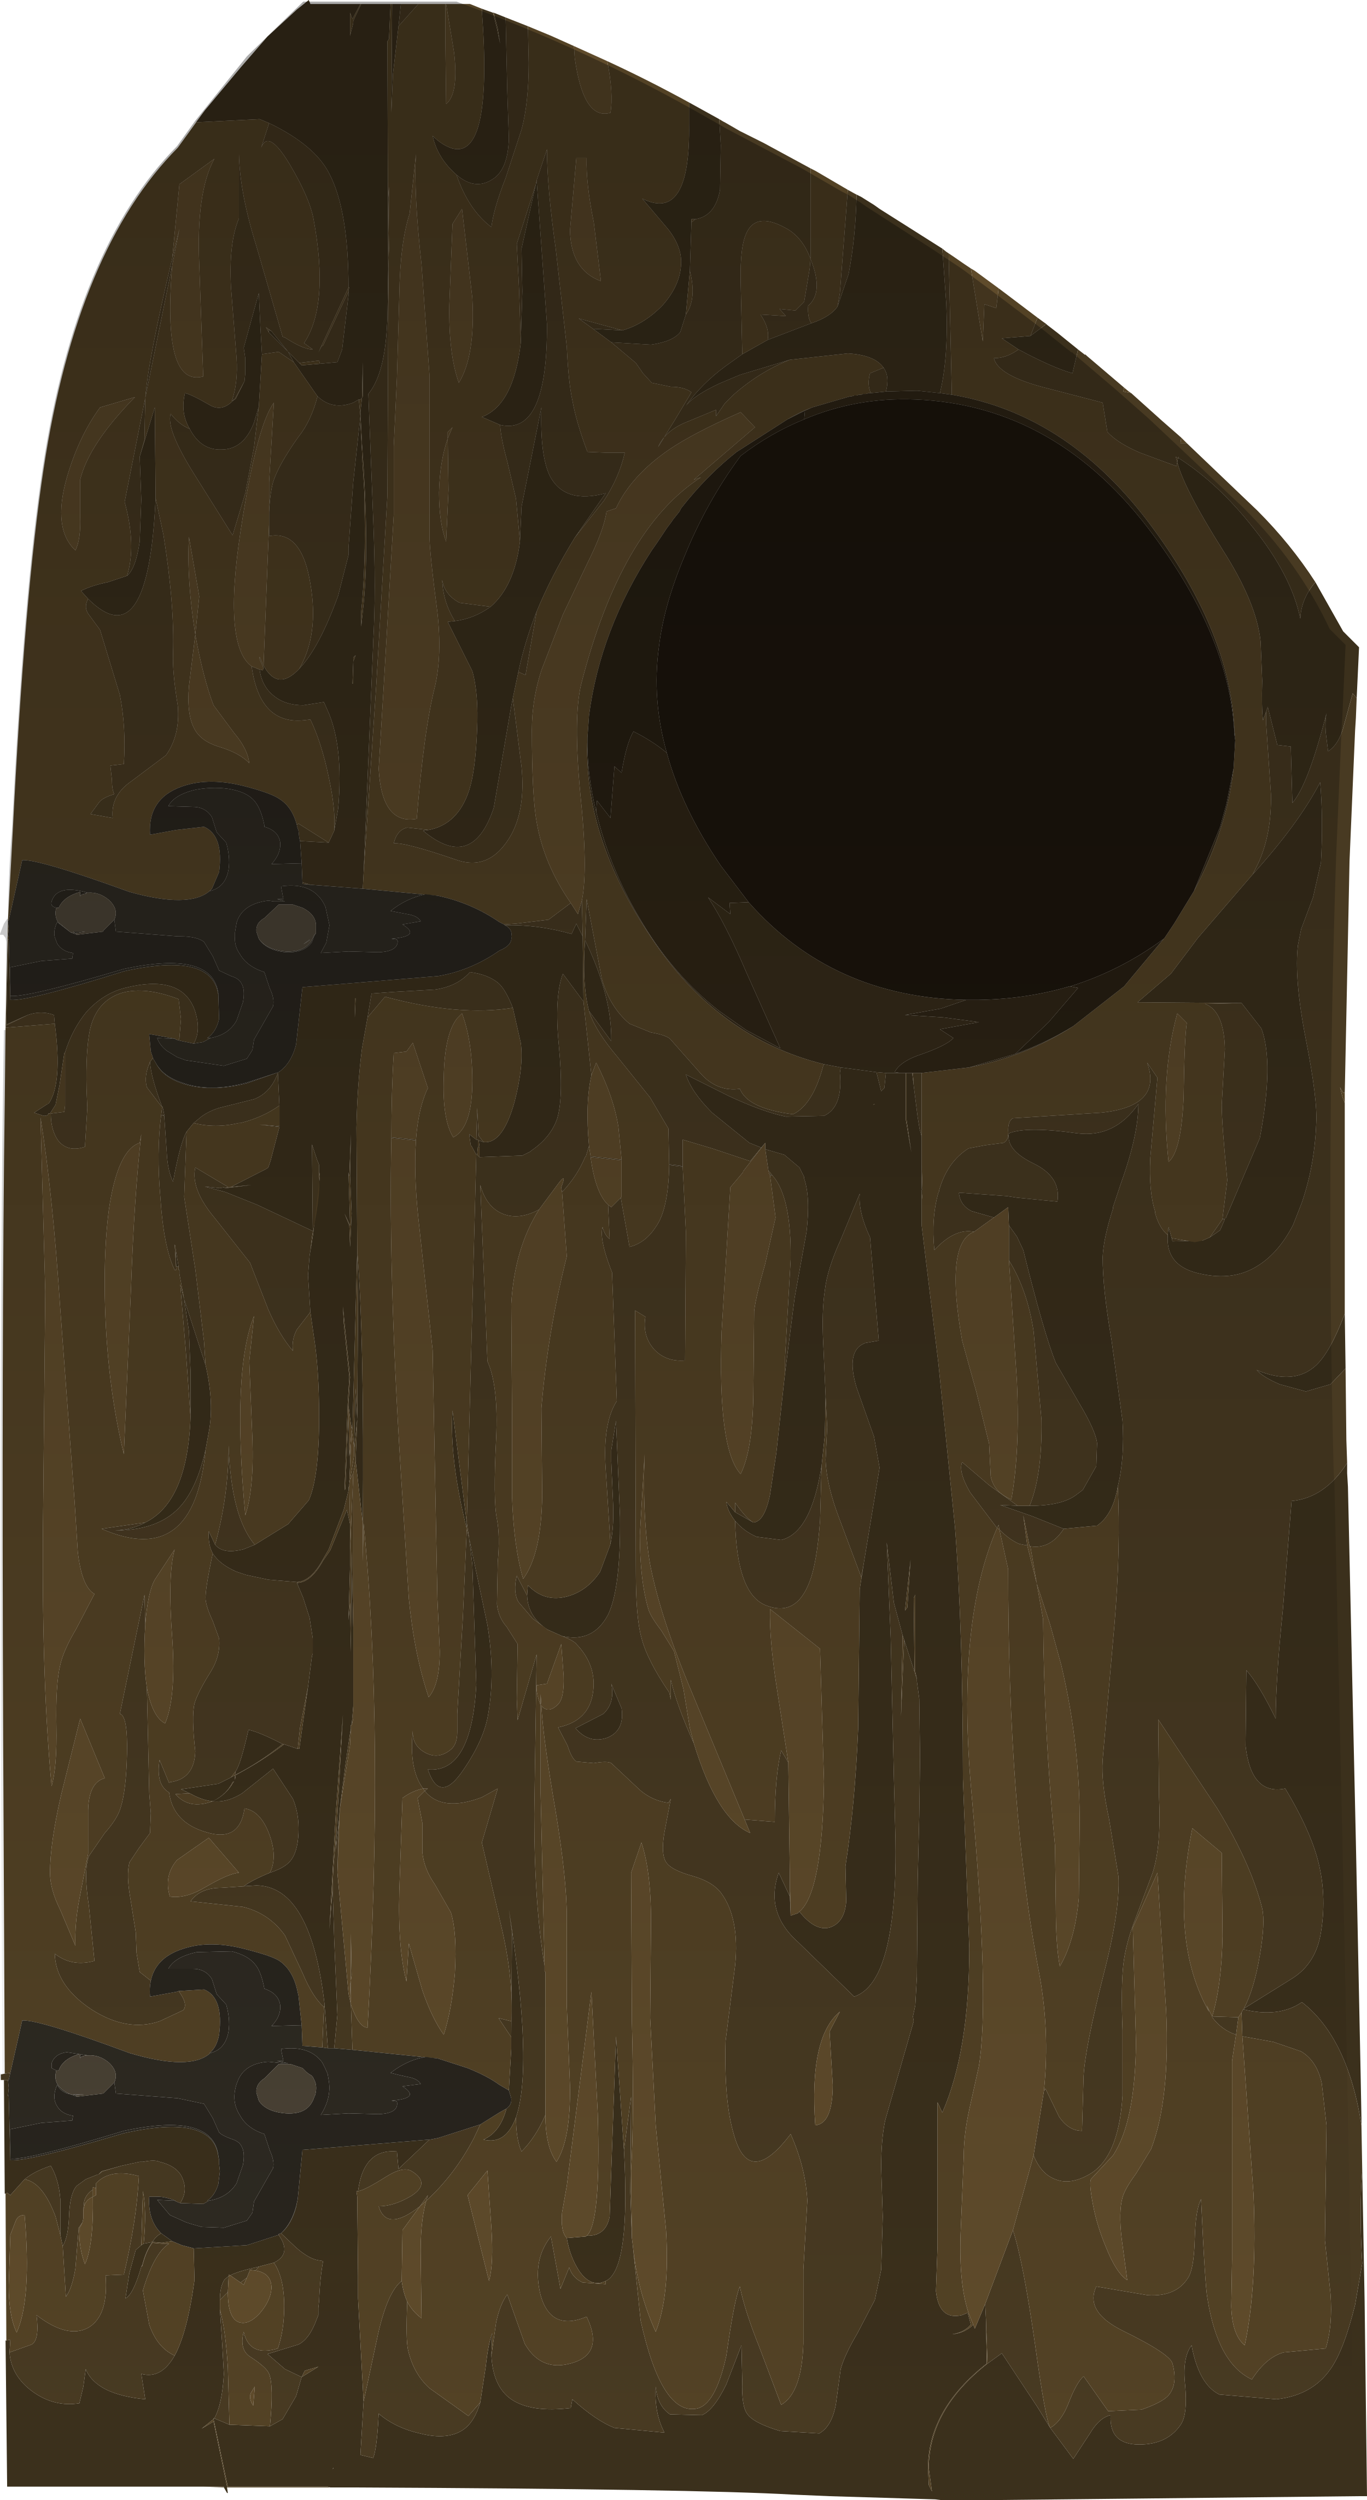 <?xml version="1.0" encoding="UTF-8" standalone="no"?>
<svg xmlns:xlink="http://www.w3.org/1999/xlink" height="157.4px" width="86.1px" xmlns="http://www.w3.org/2000/svg">
  <g transform="matrix(1.0, 0.0, 0.0, 1.0, 0.0, 0.0)">
    <use height="157.4" transform="matrix(1.0, 0.0, 0.0, 1.0, 0.0, 0.0)" width="86.1" xlink:href="#shape0"/>
  </g>
  <defs>
    <g id="shape0" transform="matrix(1.0, 0.0, 0.0, 1.0, 0.0, 0.0)">
      <path d="M74.25 28.85 Q76.75 30.45 78.95 33.25 81.35 36.25 81.9 38.95 81.95 37.7 82.85 36.65 L84.6 39.75 85.6 40.75 85.45 43.95 85.2 43.65 84.65 45.65 Q84.35 46.85 83.65 47.3 L83.5 46.1 Q83.45 45.4 83.55 44.9 82.4 49.4 81.4 50.55 L81.3 47.0 80.45 46.9 79.85 44.5 79.75 44.8 79.55 45.35 Q79.45 44.55 79.5 42.85 L79.4 40.4 Q79.15 37.95 77.0 34.6 74.6 30.8 74.15 29.1 L74.2 28.85 74.25 28.85 M67.9 22.0 L67.55 23.5 Q66.3 23.15 64.15 22.0 L63.1 21.3 64.9 21.15 65.9 20.4 65.95 20.45 66.6 20.95 67.9 22.0 M30.35 0.55 L31.05 0.8 31.3 1.8 31.5 2.75 31.35 1.8 31.1 0.8 31.85 1.1 31.85 1.25 31.95 5.75 32.05 8.7 Q32.0 10.7 31.0 11.3 29.9 12.0 28.75 11.0 27.55 9.95 27.25 8.55 27.85 9.15 28.5 9.35 31.05 10.0 30.35 0.65 L30.35 0.55 M43.4 6.45 L45.3 7.5 45.4 9.15 45.35 11.95 Q45.05 13.6 43.8 13.8 L43.55 13.8 43.55 14.0 43.45 17.05 43.2 19.8 42.85 20.9 Q42.4 21.5 41.0 21.7 L38.5 21.55 37.35 20.7 39.2 20.8 Q40.6 20.4 41.75 19.2 42.85 17.95 42.9 16.6 42.95 15.55 42.1 14.45 L40.45 12.5 Q43.5 14.05 43.4 7.8 L43.4 6.45 M53.95 12.25 L54.25 12.4 55.05 12.9 55.4 13.15 59.35 15.65 59.6 19.1 Q59.75 22.5 59.2 24.75 L57.8 24.6 57.65 24.6 55.8 24.65 Q56.05 23.7 55.65 23.15 55.1 22.35 53.4 22.25 L49.75 22.65 46.6 23.6 45.3 24.15 Q43.7 24.9 43.2 25.55 44.2 24.15 45.7 23.05 L46.75 22.3 48.35 21.4 51.1 20.35 Q52.3 19.95 52.75 19.3 L53.45 17.25 Q53.9 14.9 53.95 12.25 M25.1 1.65 L24.75 4.65 24.65 7.1 24.7 0.25 25.25 0.25 25.1 1.65 M24.6 0.25 L24.5 2.45 24.4 2.6 24.45 16.9 24.45 17.0 24.4 20.1 24.35 20.9 Q24.15 23.65 23.2 24.8 L23.5 32.55 Q23.7 37.25 23.5 40.5 L23.5 40.65 22.9 55.0 22.85 55.95 19.55 55.7 19.05 55.55 19.0 54.35 18.9 52.95 20.7 53.05 21.05 52.3 21.3 50.9 Q21.65 46.9 20.6 44.65 L20.4 44.2 19.1 44.4 Q18.0 44.4 17.3 43.85 16.5 43.25 16.35 42.15 L16.55 42.2 16.6 42.05 16.6 41.9 Q17.5 43.55 18.85 42.1 20.1 40.8 21.3 37.5 L21.95 34.95 21.95 34.5 22.25 30.35 22.7 26.2 22.7 26.6 22.8 28.45 22.8 28.65 22.95 31.05 22.95 31.7 Q23.05 35.65 22.75 38.5 L22.75 39.45 22.85 38.5 Q23.3 34.6 22.8 27.95 L22.7 25.95 22.8 25.05 22.85 24.95 22.85 22.8 22.8 25.05 22.7 25.15 22.6 25.15 22.25 25.35 Q20.95 25.85 20.0 24.95 L18.5 22.8 18.15 22.15 18.85 22.85 19.0 23.0 20.15 22.9 21.25 22.8 21.55 22.0 21.95 18.6 21.95 18.35 21.95 18.25 22.0 18.1 21.95 18.1 Q21.95 13.25 20.75 10.95 19.85 9.15 16.95 7.75 L16.35 7.5 12.35 7.7 12.9 6.95 15.2 4.2 16.85 2.3 18.7 0.6 19.45 0.0 19.55 0.25 22.7 0.25 22.2 1.2 22.05 0.8 22.05 2.25 22.25 1.45 22.25 1.35 22.3 1.2 22.75 0.25 24.6 0.25 M36.7 58.95 L36.75 63.05 35.45 61.3 Q34.9 62.8 35.2 65.85 35.5 69.05 35.1 70.4 34.7 71.6 33.45 72.45 L33.4 72.5 32.9 72.75 30.2 72.85 30.2 72.2 30.1 72.2 30.05 72.7 30.0 72.7 29.7 72.15 29.65 72.1 29.55 71.4 30.0 71.75 30.1 71.75 30.1 72.15 30.2 72.15 30.15 71.8 30.45 71.9 Q31.65 72.05 32.4 69.4 33.0 67.1 32.8 65.65 L32.3 63.45 Q31.85 62.3 31.4 61.9 30.75 61.35 29.6 61.2 28.8 62.1 27.4 62.3 L24.75 62.45 23.4 62.55 23.15 64.05 22.8 66.0 Q22.5 68.35 22.45 71.0 L22.5 78.7 22.2 90.0 22.1 89.65 21.95 88.5 21.95 88.35 22.05 86.7 21.7 83.3 21.6 82.25 21.65 83.3 22.0 86.7 21.9 88.35 21.7 93.8 21.75 93.75 21.95 89.05 22.0 91.7 22.05 91.15 22.05 92.2 22.0 93.3 22.05 93.15 22.0 93.45 22.0 93.55 21.95 93.65 21.95 93.85 21.65 95.05 20.7 97.55 20.35 98.15 Q19.6 99.55 18.7 99.6 L16.9 99.45 15.5 99.15 14.9 98.95 Q13.85 98.5 13.4 97.8 13.1 97.25 13.15 96.4 L13.55 97.25 Q14.0 97.8 15.05 97.6 L15.3 97.55 16.05 97.25 18.15 95.95 19.45 94.45 Q20.1 93.0 20.1 89.2 20.1 86.15 19.75 84.0 L19.55 82.6 19.4 80.3 19.5 79.05 19.55 78.75 19.7 77.85 20.15 74.05 20.1 73.75 20.1 73.35 20.05 73.2 20.0 73.1 19.65 72.05 19.7 77.5 16.2 75.85 14.2 75.05 12.9 74.7 13.85 74.8 14.1 74.75 14.2 74.8 15.85 74.6 14.3 74.75 14.4 74.75 14.5 74.75 16.75 73.6 16.9 73.5 17.05 73.05 17.6 70.95 16.35 70.8 17.6 70.9 17.6 70.7 17.6 69.6 17.5 67.55 Q17.05 68.8 16.0 69.2 L13.8 69.75 Q13.0 70.0 12.5 70.45 L12.2 70.7 11.75 71.25 Q11.35 71.95 10.9 74.4 10.55 73.7 10.5 72.5 L10.35 70.35 10.35 70.25 10.15 70.2 10.35 70.2 10.25 69.7 10.2 69.65 Q9.5 67.8 9.45 66.85 L9.6 66.65 9.65 66.65 9.8 66.9 Q10.25 67.8 11.45 68.2 13.2 68.8 15.55 68.2 L17.55 67.5 Q18.35 66.95 18.65 65.75 L19.05 62.15 27.6 61.45 Q29.65 61.1 31.45 59.85 32.3 59.5 32.2 58.95 32.3 58.5 31.8 58.25 33.9 58.2 36.0 58.8 L36.3 58.15 36.7 58.95 M39.15 73.0 L39.15 73.05 37.2 72.85 37.2 72.8 39.15 73.0 M42.15 73.35 L42.15 73.3 43.0 73.4 43.0 73.45 42.15 73.35 M37.1 63.65 Q36.65 61.95 36.85 59.2 38.55 62.7 38.5 65.55 L37.1 63.65 M15.4 24.0 L15.45 23.5 15.45 23.45 15.45 23.35 15.45 22.55 15.35 21.9 16.3 18.45 16.4 20.6 16.5 22.3 16.3 25.6 16.0 26.6 Q15.35 28.3 13.95 28.3 12.65 28.35 11.95 27.0 11.35 26.0 11.65 24.75 12.0 24.8 13.3 25.55 14.0 25.9 14.65 25.25 L14.85 25.1 15.4 24.0 M33.8 11.35 L34.45 20.4 Q34.5 27.45 31.5 26.75 L30.35 26.25 Q32.35 25.5 32.8 21.6 L32.9 18.35 32.85 15.65 33.75 11.6 33.8 11.35 M32.75 34.1 L32.85 31.9 34.1 25.65 Q34.0 28.7 34.65 30.0 35.6 31.75 38.15 31.05 L36.2 33.85 Q34.7 36.3 33.8 38.5 33.05 40.4 32.65 42.3 L32.3 43.95 32.2 44.45 31.1 50.85 Q29.75 54.9 26.65 52.3 L27.0 52.25 Q28.85 51.9 29.55 49.75 29.95 48.5 30.05 45.95 30.15 43.65 29.75 42.25 L28.2 39.15 28.65 39.1 Q29.85 38.95 30.9 38.2 32.4 36.9 32.75 34.1 M17.1 20.85 L18.15 22.15 16.95 20.95 16.9 20.75 17.1 20.85 M8.0 36.25 Q8.55 35.8 8.8 34.1 L8.9 31.45 8.8 28.75 9.75 25.65 9.8 31.35 Q9.35 41.5 5.55 37.7 L5.1 37.2 Q5.8 36.85 6.8 36.65 L8.0 36.25 M22.25 41.65 L22.2 43.05 22.25 43.0 22.25 41.65 22.4 41.25 22.25 41.4 22.25 41.65 M56.7 67.55 L57.05 67.55 57.05 70.5 57.4 72.55 57.1 70.5 57.1 67.55 57.2 67.55 57.45 67.55 57.55 68.35 57.8 70.35 57.9 70.95 57.9 71.0 58.05 71.55 58.05 73.3 58.05 74.85 58.1 74.85 58.1 74.9 58.05 74.9 58.05 75.0 58.05 77.15 59.1 85.8 60.15 96.15 Q60.65 102.7 60.65 112.0 L61.05 122.65 Q61.05 129.15 59.35 133.0 L59.05 132.35 59.05 141.4 58.95 144.25 Q59.15 146.1 60.6 145.75 L60.95 145.6 61.15 146.35 Q60.7 146.85 60.0 146.95 L60.05 146.95 Q60.8 146.85 61.3 146.35 L61.4 146.6 62.05 145.05 62.1 146.0 62.15 148.8 Q58.45 151.7 58.45 155.4 L58.5 156.45 58.7 156.85 58.5 155.4 Q58.5 151.7 62.2 148.8 L63.1 148.15 65.35 151.55 66.15 152.85 67.6 154.8 68.65 153.2 Q69.25 152.2 69.95 152.05 69.85 153.9 71.75 153.9 73.55 153.9 74.4 152.6 74.8 151.95 74.65 150.2 74.45 148.45 75.05 147.65 75.5 150.1 76.8 150.75 L80.4 151.05 Q82.65 150.8 83.8 149.15 84.65 147.95 85.35 145.1 L85.8 142.5 Q85.6 139.25 85.8 136.65 L85.95 144.9 86.1 157.15 85.55 157.15 71.65 157.3 62.1 157.4 59.3 157.4 58.9 157.35 52.25 157.15 49.9 157.05 Q43.8 156.7 22.25 156.6 L20.8 156.6 20.65 156.55 14.35 156.55 13.45 152.3 13.5 152.25 14.45 152.65 17.0 152.75 17.8 152.3 18.65 150.85 19.0 149.65 17.95 149.15 16.85 148.2 18.8 147.6 Q19.5 147.25 19.95 146.0 L20.05 145.75 20.05 145.3 20.1 144.85 Q20.15 143.45 20.35 142.35 L20.05 142.3 Q19.45 142.2 18.65 141.5 L17.7 140.6 Q18.35 140.05 18.65 138.95 L18.75 138.45 19.05 135.35 27.05 134.7 25.1 136.55 25.0 135.45 Q22.9 135.25 22.55 137.95 L22.45 137.95 22.5 138.3 22.55 143.25 22.55 144.7 22.9 151.2 22.7 154.55 23.5 154.75 Q23.75 154.15 23.85 151.95 24.9 152.85 26.45 153.2 28.2 153.65 29.2 152.95 29.9 152.45 30.25 151.25 L30.6 148.95 Q30.75 147.55 31.0 146.9 L30.95 148.3 Q31.05 150.25 32.2 151.05 33.45 151.9 35.95 151.6 L36.05 151.05 Q37.55 152.4 38.7 152.85 L41.85 153.15 Q41.2 151.9 41.3 150.25 41.4 151.45 42.2 152.0 L44.2 152.05 Q44.95 151.75 45.75 150.1 L46.7 147.65 46.75 149.9 Q46.7 151.45 47.05 151.95 47.45 152.55 49.15 153.05 L51.6 153.2 Q52.4 152.75 52.65 151.35 L52.95 149.15 Q53.2 148.25 54.0 146.9 L55.1 144.8 55.5 142.9 55.6 139.55 55.5 136.45 Q55.5 134.7 55.75 133.5 L55.85 133.15 57.55 127.25 57.5 126.95 57.65 126.25 57.75 124.45 57.8 118.35 57.9 114.3 57.95 110.65 57.9 106.95 57.75 105.85 57.75 105.7 57.65 105.25 57.65 100.4 57.55 100.6 57.6 105.25 56.95 103.25 56.85 102.95 56.3 100.9 55.85 97.1 56.1 103.1 56.3 111.9 56.4 115.8 Q56.45 118.9 56.15 121.0 55.6 125.1 53.8 125.7 L50.3 122.3 Q48.15 120.4 49.05 117.9 L49.75 119.4 49.8 120.6 50.25 120.45 50.35 120.35 Q51.35 121.6 52.25 121.35 53.2 121.05 53.3 119.7 L53.25 117.5 Q53.85 113.65 54.05 108.85 L54.15 100.05 54.4 98.45 55.4 92.4 55.05 90.45 53.95 87.35 Q53.25 85.0 54.5 84.55 L55.35 84.4 54.8 77.9 Q54.05 76.3 54.15 75.15 L52.95 78.05 Q52.1 79.9 51.95 81.25 51.75 82.6 51.85 84.55 L52.0 87.9 51.95 90.35 51.75 92.25 Q51.1 96.5 49.2 96.95 L47.65 96.75 Q46.85 96.4 46.3 95.75 45.8 95.1 45.75 94.55 L46.3 95.2 47.45 95.85 Q48.15 95.8 48.5 94.1 L48.9 91.45 49.45 86.4 50.05 81.7 50.8 77.55 Q51.05 75.35 50.65 74.2 L50.65 74.1 50.35 73.5 49.4 72.7 48.2 72.35 48.2 71.95 47.95 72.25 47.2 71.95 44.85 70.05 Q43.55 68.75 43.2 67.65 L45.9 69.0 Q48.05 70.0 49.5 70.3 L51.9 70.25 Q53.1 69.7 52.9 67.55 L52.95 67.2 55.2 67.5 55.5 68.7 55.7 68.5 55.8 67.55 56.7 67.55 M78.2 63.15 L71.65 63.1 73.75 61.3 75.45 59.05 78.9 55.05 Q81.8 51.85 83.15 49.25 83.35 51.55 83.2 54.3 L82.7 56.5 81.95 58.5 81.75 59.5 Q81.5 61.6 82.25 65.45 83.0 69.25 82.9 70.75 82.8 73.35 82.0 75.7 L81.45 77.1 81.4 77.2 Q80.5 78.9 79.2 79.7 77.7 80.65 75.65 80.2 73.4 79.75 73.55 77.75 L73.6 77.25 73.8 77.95 73.85 78.15 75.75 78.1 75.85 78.05 76.2 77.9 76.85 77.45 77.15 76.75 77.0 76.75 77.0 76.7 77.2 76.7 79.35 71.65 Q80.25 66.9 79.45 64.75 L78.2 63.15 M62.6 76.65 L61.2 76.25 Q60.5 75.9 60.4 75.15 L60.4 75.1 60.6 75.1 63.4 75.3 64.05 75.4 66.6 75.65 Q66.85 74.1 65.1 73.25 63.35 72.4 63.55 71.35 64.65 70.9 67.85 71.35 70.2 71.65 71.7 69.5 71.7 71.45 70.6 74.5 L70.1 76.0 70.1 76.1 Q69.5 77.95 69.45 79.15 69.45 81.15 70.0 84.3 L70.7 89.45 Q70.85 91.75 70.4 93.6 70.1 95.35 69.1 96.05 L67.0 96.25 65.0 95.45 63.0 94.75 64.1 94.8 64.85 94.8 Q66.9 94.8 67.8 94.1 L68.2 93.8 69.05 92.3 69.1 90.85 Q69.0 90.05 67.95 88.3 L66.5 85.8 Q65.75 83.95 64.45 78.7 L64.05 77.85 63.55 77.15 63.5 76.0 62.6 76.65 M78.35 126.45 L81.4 124.55 Q82.9 123.6 83.2 121.65 83.6 119.2 82.95 116.9 82.4 115.0 80.95 112.6 78.8 113.05 78.45 109.9 L78.5 105.15 Q79.3 106.05 80.35 108.2 80.35 105.75 80.8 101.35 L81.35 94.5 Q83.45 94.3 84.85 92.1 L84.85 92.75 84.9 93.6 85.4 116.0 85.7 130.65 85.75 133.35 85.75 133.8 Q84.9 128.3 82.0 126.05 80.55 127.05 78.3 126.5 L78.35 126.45 M84.75 86.15 L83.8 87.15 82.25 87.6 80.6 87.15 Q79.55 86.7 79.15 86.25 81.5 87.25 82.9 85.95 83.8 85.1 84.7 82.7 L84.75 86.15 M55.1 69.5 L55.0 69.5 55.0 69.55 55.1 69.5 M48.6 73.95 L48.65 74.0 48.5 74.0 48.45 73.9 48.6 73.95 M19.0 149.65 L20.05 149.0 19.2 149.25 19.0 149.65 M38.45 97.2 Q38.7 96.05 38.6 94.3 L38.5 92.0 38.5 91.3 38.8 89.45 39.05 95.5 Q39.1 100.0 38.3 101.65 37.35 103.45 35.4 103.0 L34.5 102.6 Q33.25 101.8 33.2 100.45 L33.25 99.8 Q34.3 100.9 35.75 100.5 37.0 100.15 37.8 98.95 L38.4 97.35 38.45 97.2 M39.3 135.35 Q39.7 142.65 38.25 143.55 L38.15 143.6 Q37.25 144.05 36.5 143.0 35.9 142.1 35.7 140.9 L36.9 140.8 36.95 140.75 Q38.15 140.8 38.4 139.55 L38.5 136.65 38.8 128.2 39.3 135.35 M32.5 133.3 Q31.85 135.05 30.45 134.7 31.5 134.25 31.9 132.75 32.25 132.5 32.2 132.1 L32.05 131.6 32.2 129.0 32.2 128.25 32.25 121.65 32.05 120.2 Q33.6 130.1 32.5 133.3 M22.4 62.85 L22.35 62.85 22.35 64.05 22.4 62.85 M24.65 71.6 L26.2 71.75 26.2 71.8 24.65 71.65 24.65 71.6 M13.25 65.35 L12.8 65.6 12.2 65.7 Q12.7 64.85 12.25 63.55 11.4 61.3 7.85 62.2 6.5 62.55 5.45 63.7 4.55 64.8 4.1 66.25 L4.05 66.3 3.75 68.3 3.5 69.55 3.15 70.1 3.05 70.1 Q3.05 70.25 2.75 70.25 L2.15 70.05 3.0 69.5 3.05 69.5 Q3.95 68.25 3.45 64.45 L3.4 63.9 Q2.6 63.6 1.75 63.9 L0.4 64.5 0.5 59.15 0.55 59.15 0.65 62.95 Q1.75 63.05 7.8 61.15 13.4 59.9 13.75 62.65 L13.8 64.15 Q13.6 65.0 13.05 65.35 L13.25 65.35 M22.3 91.1 L22.4 87.4 22.5 89.35 22.55 82.25 22.5 78.7 Q22.95 84.4 22.85 95.9 L22.4 91.95 22.5 89.35 22.3 91.3 22.3 91.1 M29.4 96.25 Q28.3 91.85 28.5 88.8 L29.4 95.85 29.4 96.25 M12.95 85.95 Q13.5 88.35 13.15 90.15 L12.95 91.25 Q12.35 93.95 11.1 95.1 9.75 96.35 7.25 96.35 8.35 96.3 9.15 95.85 11.8 94.55 12.0 89.25 L12.0 86.3 11.9 83.8 11.6 81.8 12.95 85.95 M11.25 79.75 L11.1 79.75 11.05 78.55 11.25 79.75 M22.0 74.05 L21.95 73.8 22.05 77.15 21.7 76.4 22.0 77.15 22.05 78.5 22.15 76.4 22.05 74.05 22.1 71.4 22.0 74.05 M22.25 102.55 L22.25 107.4 22.15 108.6 22.1 108.6 22.1 108.85 22.05 109.1 21.75 111.15 21.4 113.9 21.35 114.6 21.15 116.45 21.2 115.2 21.6 107.95 21.15 114.15 20.75 121.45 20.95 118.9 21.05 122.15 21.25 126.85 21.05 128.95 20.65 128.95 20.45 126.35 20.45 126.25 Q19.6 118.75 16.15 118.7 L15.35 118.75 Q15.9 118.35 17.0 117.9 17.9 117.6 18.25 117.2 18.75 116.65 18.8 115.4 18.85 114.2 18.45 113.25 L17.2 111.35 15.25 112.9 Q14.3 113.5 13.4 113.4 14.25 113.0 14.7 112.2 L14.75 112.15 14.65 112.2 Q14.3 112.95 13.4 113.4 12.75 113.35 11.95 112.9 L11.4 112.65 13.75 112.3 14.55 111.9 14.8 111.75 14.8 112.05 14.85 111.75 Q16.45 110.9 17.85 109.85 L17.85 109.8 18.75 110.1 18.85 110.1 19.4 106.2 19.65 104.25 19.7 104.1 19.7 103.15 19.5 101.85 19.1 100.6 18.7 99.65 18.75 99.65 Q19.6 99.6 20.35 98.25 L20.8 97.6 21.85 95.05 22.05 95.95 22.05 97.65 22.05 98.5 22.0 100.3 21.95 102.0 22.05 100.9 22.1 104.0 22.15 97.65 22.25 102.55 M29.55 96.85 L30.7 102.3 Q31.2 105.35 30.75 107.9 30.5 109.5 29.2 111.4 27.7 113.65 26.95 111.4 29.7 111.65 30.0 106.05 L29.75 98.5 29.55 96.85 M38.0 107.9 Q38.75 107.2 38.5 106.0 L39.15 107.55 Q39.35 108.95 38.25 109.4 37.1 109.8 36.25 108.8 L38.0 107.9 M14.85 111.5 Q15.15 111.1 15.65 108.9 16.35 109.05 17.8 109.8 16.3 111.0 14.8 111.75 L14.85 111.5 M0.5 130.95 L0.55 131.45 0.5 131.95 0.55 131.95 0.65 135.9 0.65 136.0 Q1.75 136.1 7.8 134.3 13.4 133.05 13.75 135.75 L13.8 136.0 13.8 136.25 13.85 136.7 13.75 137.5 Q13.55 138.2 13.05 138.55 L13.15 138.55 12.8 138.75 11.35 138.7 Q11.8 138.0 11.55 137.3 11.3 136.4 10.05 136.1 9.75 135.95 9.0 136.1 L8.8 136.1 7.65 136.35 6.4 136.7 6.2 136.9 6.15 136.9 5.4 137.2 4.85 137.6 4.8 137.65 Q4.4 138.15 4.35 139.5 4.3 140.85 3.95 141.4 L3.8 140.7 3.8 138.45 Q3.7 137.2 3.2 136.35 2.15 136.7 1.55 137.2 L0.65 138.2 0.45 138.05 0.4 138.1 0.35 138.1 0.3 138.1 0.25 130.95 0.5 130.95 M0.6 148.1 Q0.7 149.6 2.1 150.6 3.45 151.55 5.0 151.3 L5.25 150.25 5.4 149.15 Q6.05 150.75 9.15 151.05 L8.9 149.45 Q10.15 149.8 11.0 148.3 11.8 146.85 12.25 143.55 L12.2 141.55 15.55 141.35 17.55 140.7 Q18.4 141.9 17.25 142.45 L16.3 142.7 Q14.95 143.0 14.5 143.25 L14.4 143.2 14.4 143.3 14.15 143.5 Q13.85 143.95 13.85 144.8 L13.85 145.4 14.0 147.65 14.1 149.45 Q14.0 151.35 13.5 152.25 L13.45 152.25 13.45 152.3 12.7 152.9 13.45 152.45 14.3 156.55 14.3 156.6 14.35 156.95 14.3 156.95 14.1 156.6 14.1 156.55 12.8 156.55 0.45 156.55 0.35 147.35 0.4 147.35 0.65 147.3 0.6 148.1 M8.9 142.7 Q8.4 144.45 7.9 144.7 L8.15 143.1 8.55 141.65 8.9 141.35 9.05 141.25 9.6 141.15 Q9.8 140.8 10.15 140.6 L10.85 141.1 10.2 141.2 9.6 141.15 Q9.2 141.65 8.95 142.65 L8.95 142.6 8.9 142.7 M57.0 101.4 L57.15 101.2 57.35 98.2 57.0 101.4 M20.95 155.45 L21.0 155.4 21.0 155.35 20.95 155.45" fill="#3b301c" fill-rule="evenodd" stroke="none"/>
      <path d="M82.85 36.65 Q81.95 37.7 81.9 38.95 81.35 36.25 78.95 33.25 76.75 30.45 74.25 28.85 L74.25 28.75 74.2 28.85 74.05 28.75 74.15 29.1 74.1 29.35 71.8 28.5 Q70.4 27.9 69.75 27.2 L69.45 25.35 65.6 24.35 Q62.85 23.6 62.6 22.55 63.4 22.55 64.15 22.0 66.3 23.15 67.55 23.5 L67.9 22.0 68.35 22.35 68.35 22.3 68.45 22.4 70.8 24.4 70.75 24.65 71.25 24.75 73.2 26.5 74.4 27.55 74.35 27.9 74.75 27.9 79.2 32.15 Q81.3 34.25 82.85 36.65 M79.75 44.8 L79.85 44.5 80.45 46.9 81.3 47.0 81.4 50.55 Q82.4 49.4 83.55 44.9 83.45 45.4 83.5 46.1 L83.65 47.3 Q84.35 46.85 84.65 45.65 L85.2 43.65 85.45 43.95 85.4 45.2 85.35 46.0 85.0 54.2 84.7 68.8 84.6 68.8 84.4 68.45 84.55 69.05 84.7 69.45 84.7 82.7 Q83.8 85.1 82.9 85.95 81.5 87.25 79.15 86.25 79.55 86.7 80.6 87.15 L82.25 87.6 83.8 87.15 84.75 86.15 84.8 90.65 84.85 92.1 Q83.45 94.3 81.35 94.5 L80.8 101.35 Q80.35 105.75 80.35 108.2 79.3 106.05 78.5 105.15 L78.45 109.9 Q78.8 113.05 80.95 112.6 82.4 115.0 82.95 116.9 83.6 119.2 83.2 121.65 82.9 123.6 81.4 124.55 L78.35 126.45 Q79.0 125.2 79.35 123.1 79.7 121.05 79.5 120.15 78.8 117.35 76.7 113.9 L72.95 108.25 73.0 113.1 Q73.15 116.2 72.6 117.9 L71.55 120.7 Q70.9 122.35 70.75 123.7 70.6 125.1 70.7 127.8 L70.7 131.95 Q70.45 135.95 68.5 136.95 67.3 137.6 66.35 137.15 65.55 136.8 65.1 135.7 L65.75 131.65 65.85 131.5 66.7 133.25 Q67.3 134.15 68.15 134.15 L68.25 130.7 Q68.35 128.9 69.5 124.35 70.55 120.3 70.45 118.15 L69.85 114.5 Q69.35 112.2 69.45 110.8 L70.2 102.2 Q70.6 97.3 70.4 93.6 70.85 91.75 70.7 89.45 L70.0 84.3 Q69.45 81.15 69.45 79.15 69.5 77.95 70.1 76.1 L70.1 76.0 70.6 74.5 Q71.7 71.45 71.7 69.5 70.2 71.65 67.85 71.35 64.65 70.9 63.55 71.35 63.35 72.4 65.1 73.25 66.85 74.1 66.6 75.65 L64.05 75.4 63.4 75.3 60.6 75.1 60.4 75.1 60.4 75.15 Q60.5 75.9 61.2 76.25 L62.6 76.65 61.35 77.55 Q60.15 77.3 58.85 78.7 58.65 76.7 59.1 75.1 L59.15 75.0 59.15 74.95 Q59.65 73.15 61.0 72.3 L62.05 72.1 63.2 71.95 Q63.55 71.8 63.5 71.15 63.5 70.55 63.8 70.4 L69.35 70.05 Q73.25 69.65 72.25 66.9 L72.9 67.85 72.45 72.9 Q72.35 75.0 72.75 76.25 L72.75 76.35 Q73.0 77.3 73.55 77.75 73.4 79.75 75.65 80.2 77.7 80.65 79.2 79.7 80.5 78.9 81.4 77.2 L81.45 77.1 82.0 75.7 Q82.8 73.35 82.9 70.75 83.0 69.25 82.25 65.45 81.5 61.6 81.75 59.5 L81.95 58.5 82.7 56.5 83.2 54.3 Q83.35 51.55 83.15 49.25 81.8 51.85 78.9 55.05 L79.25 54.35 Q80.1 52.5 80.05 50.0 L79.75 45.6 79.75 44.8 M31.85 1.1 L33.25 1.65 33.3 3.95 Q33.3 6.5 32.85 8.15 L31.85 11.2 Q31.1 13.1 30.95 14.3 29.5 13.2 28.75 11.0 29.9 12.0 31.0 11.3 32.0 10.7 32.05 8.7 L31.95 5.75 31.85 1.25 31.85 1.1 M45.3 7.5 L45.55 7.65 45.65 7.7 46.6 8.25 48.1 9.0 51.05 10.6 51.05 10.85 51.05 16.3 Q50.6 15.05 49.65 14.45 47.7 13.3 47.05 14.6 46.6 15.45 46.65 17.75 L46.75 22.2 46.75 22.3 45.7 23.05 Q44.2 24.15 43.2 25.55 43.7 24.9 45.3 24.15 L46.6 23.6 49.75 22.65 Q47.85 23.4 46.2 24.85 L45.65 25.4 45.1 26.2 45.1 25.8 43.05 26.65 Q41.85 27.2 41.45 28.15 L42.5 26.45 43.55 24.7 Q43.1 24.35 42.25 24.35 L41.05 24.1 40.5 23.5 40.05 22.85 38.5 21.55 41.0 21.7 Q42.4 21.5 42.85 20.9 L43.2 19.8 Q43.9 18.8 43.45 17.05 L43.55 14.0 43.8 13.8 Q45.05 13.6 45.35 11.95 L45.4 9.15 45.3 7.5 M53.4 11.95 L53.85 12.2 53.95 12.25 Q53.9 14.9 53.45 17.25 L52.75 19.3 52.9 18.45 53.4 11.95 M59.35 15.65 L59.6 15.85 59.75 15.95 59.95 24.85 59.2 24.75 Q59.75 22.5 59.6 19.1 L59.35 15.65 M65.35 20.0 L65.9 20.4 64.9 21.15 65.35 20.0 M26.35 0.25 L25.1 1.65 25.25 0.25 26.35 0.25 M24.45 16.9 L24.5 15.65 24.45 12.45 24.5 11.75 24.4 31.2 23.7 43.1 22.9 55.0 23.5 40.65 23.5 40.5 Q23.7 37.25 23.5 32.55 L23.2 24.8 Q24.15 23.65 24.35 20.9 L24.4 20.1 24.45 17.0 24.45 16.9 M31.75 58.2 L32.5 58.15 34.55 57.9 35.95 56.85 36.4 57.55 36.65 56.7 36.7 58.95 36.3 58.15 36.0 58.8 Q33.9 58.2 31.8 58.25 L31.75 58.2 M36.75 63.05 L37.25 67.7 Q36.85 69.45 37.1 72.15 L36.9 72.8 36.85 72.85 Q36.35 74.05 35.4 75.05 L35.35 74.75 Q35.7 73.85 35.25 74.4 L33.95 76.15 Q32.75 76.8 31.75 76.45 30.65 76.05 30.25 74.6 L30.7 85.7 Q31.4 87.25 31.25 90.55 31.05 94.45 31.3 95.65 31.5 96.7 31.35 98.35 L31.3 101.0 Q31.4 101.85 31.9 102.4 L32.6 103.5 32.55 106.95 32.6 108.3 33.8 104.15 33.65 114.2 Q33.65 119.9 34.3 123.75 L34.3 124.1 34.35 124.15 34.35 133.15 Q33.75 134.55 32.85 135.45 32.5 134.7 32.5 133.3 33.6 130.1 32.05 120.2 L32.25 121.65 32.2 128.25 31.4 127.05 32.2 127.25 Q32.35 124.75 31.65 121.6 L30.35 116.0 31.35 112.6 30.35 113.15 Q27.85 114.1 26.75 112.75 L26.95 112.6 26.65 112.6 Q25.75 111.4 26.0 108.95 25.95 109.9 26.8 110.35 27.65 110.8 28.45 110.1 28.8 109.75 28.8 109.05 L28.8 107.9 29.15 101.9 29.4 96.25 29.55 96.85 29.4 95.85 30.0 72.7 30.05 72.7 30.2 72.85 32.9 72.75 33.4 72.5 33.45 72.45 Q34.7 71.6 35.1 70.4 35.5 69.05 35.2 65.85 34.9 62.8 35.45 61.3 L36.75 63.05 M39.1 75.4 L39.65 78.5 Q40.65 78.25 41.3 77.25 42.1 76.15 42.15 73.35 L43.0 73.45 43.2 77.55 43.15 85.65 Q41.95 85.75 41.2 84.95 40.45 84.1 40.65 82.9 L40.0 82.5 40.05 99.05 Q40.05 101.85 40.4 103.1 40.75 104.5 42.15 106.55 L42.25 107.0 42.25 105.75 Q42.6 107.3 43.7 109.75 45.15 114.5 47.25 115.4 L46.9 114.55 48.8 114.7 Q48.8 111.9 49.2 110.2 L49.65 110.95 49.75 118.35 49.75 119.4 49.05 117.9 Q48.15 120.4 50.3 122.3 L53.8 125.7 Q55.6 125.1 56.15 121.0 56.45 118.9 56.4 115.8 L56.3 111.9 56.1 103.1 55.85 97.1 56.3 100.9 56.85 102.95 56.75 108.05 56.95 103.25 57.6 105.25 57.75 105.7 57.75 105.85 57.9 106.95 57.95 110.65 57.9 114.3 57.8 118.35 57.75 124.45 57.65 126.25 57.5 126.95 57.55 127.25 55.85 133.15 55.75 133.5 Q55.5 134.7 55.5 136.45 L55.6 139.55 55.5 142.9 55.1 144.8 54.0 146.9 Q53.2 148.25 52.95 149.15 L52.65 151.35 Q52.4 152.75 51.6 153.2 L49.15 153.05 Q47.45 152.55 47.05 151.95 46.7 151.45 46.75 149.9 L46.7 147.65 45.75 150.1 Q44.95 151.75 44.2 152.05 L42.2 152.0 Q41.4 151.45 41.3 150.25 41.2 151.9 41.85 153.15 L38.7 152.85 Q37.55 152.4 36.05 151.05 L35.95 151.6 Q33.45 151.9 32.2 151.05 31.05 150.25 30.95 148.3 L31.25 146.2 Q31.5 145.05 31.95 144.45 L33.05 147.55 Q34.0 149.2 35.7 148.85 38.15 148.35 36.95 145.85 34.7 146.8 34.05 144.5 33.5 142.3 34.7 140.8 L35.3 144.1 35.85 142.75 Q36.05 143.4 36.7 143.7 L38.15 143.8 38.15 143.6 38.25 143.55 Q39.7 142.65 39.3 135.35 L39.75 132.0 39.7 138.0 39.8 140.9 39.85 141.3 40.35 146.1 Q41.65 151.95 43.8 151.65 45.05 151.5 45.75 148.3 46.25 144.75 46.6 143.95 46.9 145.45 47.8 147.7 L49.2 151.4 Q50.5 150.65 50.6 147.55 L50.6 142.9 50.85 138.55 Q50.75 136.5 49.8 134.35 47.15 137.85 46.2 134.3 45.6 132.25 45.7 128.5 L46.3 123.75 Q46.6 120.75 45.4 119.15 44.85 118.45 43.6 118.1 42.35 117.75 42.0 117.3 41.6 116.8 41.85 115.35 L42.25 113.25 42.1 113.5 Q40.95 113.35 40.1 112.5 L38.5 111.0 Q38.25 110.85 37.4 111.0 L36.3 110.9 Q36.0 110.7 35.75 109.9 L35.15 108.75 Q37.1 108.35 37.35 106.55 37.6 104.85 36.3 103.5 36.15 103.3 35.4 103.0 37.35 103.45 38.3 101.65 39.1 100.0 39.05 95.5 L38.8 89.45 38.5 91.3 38.5 92.0 38.6 94.3 Q38.7 96.05 38.45 97.2 L38.15 92.5 Q37.95 89.6 38.85 88.2 L38.55 80.1 38.45 79.85 Q37.75 78.0 37.95 77.25 38.1 77.8 38.4 78.0 L38.3 75.85 38.5 76.0 39.1 75.4 M42.15 73.3 L42.1 71.05 40.95 69.1 38.9 66.55 Q37.55 64.95 37.15 63.8 L37.1 63.65 38.5 65.55 Q38.55 62.7 36.85 59.2 L36.95 56.6 37.9 61.6 Q38.4 63.4 39.65 64.45 L41.0 65.0 Q41.9 65.15 42.2 65.4 L44.1 67.55 Q45.15 68.75 46.6 68.55 47.1 69.8 49.95 70.15 51.2 69.55 51.85 67.1 L51.9 67.0 52.95 67.2 52.9 67.55 Q53.1 69.7 51.9 70.25 L49.5 70.3 Q48.05 70.0 45.9 69.0 L43.2 67.65 Q43.55 68.75 44.85 70.05 L47.2 71.95 47.95 72.25 47.25 73.1 44.85 72.3 43.0 71.75 43.0 73.4 42.15 73.3 M54.85 24.75 Q54.6 24.2 54.8 23.5 L55.65 23.15 Q56.05 23.7 55.8 24.65 L54.85 24.75 M37.35 20.7 L36.45 20.05 39.2 20.8 37.35 20.7 M21.95 18.35 L21.95 18.6 21.55 22.0 21.25 22.8 20.15 22.9 20.1 22.7 18.85 22.85 18.15 22.15 18.5 22.8 17.55 22.15 16.5 22.3 16.4 20.6 16.3 18.45 15.35 21.9 15.45 22.55 15.45 23.35 15.45 23.45 15.45 23.5 15.4 24.0 14.8 25.1 14.6 25.25 Q15.0 24.1 14.9 22.55 L14.55 18.1 Q14.4 15.3 15.05 13.75 L15.05 9.7 Q15.1 12.15 16.15 15.5 L17.8 21.2 17.95 21.25 Q19.1 22.0 19.7 22.0 L19.15 21.6 Q20.75 19.2 19.75 13.8 19.5 12.45 18.25 10.35 16.9 8.1 16.45 9.3 L16.95 7.75 Q19.85 9.15 20.75 10.95 21.95 13.25 21.95 18.1 L20.05 22.2 20.25 21.8 20.35 21.75 21.95 18.35 M20.0 24.95 Q20.95 25.85 22.25 25.35 L22.6 25.15 22.7 26.2 22.25 30.35 21.95 34.5 21.95 34.95 21.3 37.5 Q20.1 40.8 18.85 42.1 20.1 39.95 19.55 36.75 19.0 33.35 16.95 33.75 L16.95 32.9 16.95 32.25 Q17.0 31.1 17.2 30.35 17.55 29.25 18.8 27.5 19.6 26.5 20.0 24.95 M16.35 42.15 Q16.5 43.25 17.3 43.85 18.0 44.4 19.1 44.4 L20.4 44.2 20.6 44.65 Q21.65 46.9 21.3 50.9 L21.05 52.3 Q21.15 50.95 20.7 48.9 20.25 46.75 19.55 45.3 L19.1 45.35 Q16.35 45.6 15.85 41.95 L16.35 42.15 M20.7 53.05 L18.9 52.95 18.85 52.75 18.8 52.3 18.7 52.0 18.7 51.95 18.8 51.85 20.7 53.05 M19.05 55.55 L19.55 55.7 19.05 55.65 19.05 55.55 M33.8 11.35 L34.45 9.4 Q34.45 11.75 35.0 15.65 L35.7 21.85 Q35.8 24.05 36.05 25.2 36.3 26.6 37.0 28.45 L38.2 28.5 39.35 28.5 Q39.0 30.05 38.05 31.5 L36.2 33.85 38.15 31.05 Q35.6 31.75 34.65 30.0 34.0 28.7 34.1 25.65 L32.85 31.9 32.75 34.1 32.5 31.4 31.95 29.05 Q31.55 27.6 31.5 26.75 34.5 27.45 34.45 20.4 L33.8 11.35 M33.8 38.5 L33.1 42.5 32.65 42.3 Q33.05 40.4 33.8 38.5 M32.3 43.95 L32.85 48.3 Q33.1 50.9 32.2 52.55 30.9 54.85 28.8 54.15 25.45 53.0 24.8 53.1 25.0 52.25 25.65 52.1 L27.0 52.25 26.65 52.3 Q29.75 54.9 31.1 50.85 L32.2 44.45 32.3 43.95 M28.65 39.1 Q27.9 37.9 27.85 36.5 28.0 37.45 28.95 37.95 L30.9 38.2 Q29.85 38.95 28.65 39.1 M33.75 11.6 L32.85 15.65 32.9 18.35 32.8 21.6 32.7 18.35 32.55 15.35 33.75 11.6 M10.85 16.25 L10.85 16.7 9.15 25.05 Q9.35 22.55 10.85 16.25 M17.1 20.85 L16.75 20.6 16.95 20.95 18.15 22.15 17.1 20.85 M11.95 27.0 Q12.65 28.35 13.95 28.3 15.35 28.3 16.0 26.6 L16.3 25.6 16.0 28.15 15.45 31.05 14.65 33.7 12.2 29.8 Q10.45 27.0 10.75 26.05 11.3 26.75 11.95 27.0 M8.0 36.25 Q8.6 34.35 7.85 31.6 L9.15 25.05 9.1 27.55 9.1 27.7 8.8 28.75 8.9 31.45 8.8 34.1 Q8.55 35.8 8.0 36.25 M9.8 31.35 L10.3 33.7 Q11.0 38.1 10.9 41.15 10.85 42.3 11.2 44.45 11.35 46.3 10.45 47.55 L8.25 49.2 Q6.95 50.1 7.1 51.5 L5.7 51.25 6.25 50.5 Q6.5 50.2 7.2 50.0 7.05 49.7 7.05 49.1 L6.95 48.2 7.8 48.1 Q7.95 45.8 7.55 43.75 L6.3 39.65 5.6 38.7 Q5.25 38.25 5.55 37.7 9.35 41.5 9.8 31.35 M48.35 21.4 Q48.5 20.7 47.9 19.8 L49.5 19.9 49.1 19.45 50.1 19.55 50.65 19.0 51.0 16.9 51.05 16.3 Q51.9 18.4 50.9 19.25 50.85 20.0 51.1 20.35 L48.35 21.4 M57.5 67.55 L58.05 67.55 58.05 71.55 57.9 71.0 57.9 70.95 57.8 70.35 57.55 68.35 57.5 67.55 M78.2 63.15 L79.45 64.75 Q80.25 66.9 79.35 71.65 L77.2 76.7 77.0 76.7 77.3 74.3 Q76.95 70.75 76.95 69.55 L77.15 66.05 Q77.1 63.65 75.9 63.2 L78.2 63.15 M77.0 76.75 L77.15 76.75 76.85 77.45 76.2 77.9 77.0 76.75 M75.75 78.1 L73.85 78.15 73.8 77.95 75.25 78.2 75.75 78.1 M55.2 67.5 L55.8 67.55 55.7 68.5 55.5 68.7 55.2 67.5 M48.6 73.95 L48.5 73.8 48.4 73.7 48.2 72.35 49.4 72.7 50.35 73.5 50.65 74.1 50.65 74.2 Q51.05 75.35 50.8 77.55 L50.05 81.7 49.45 86.4 49.45 85.4 49.8 79.3 Q49.85 75.35 48.65 74.0 L48.6 73.95 M58.05 75.0 L58.05 74.9 58.1 74.9 58.1 75.5 58.05 75.0 M58.1 74.85 L58.05 74.85 58.05 73.3 58.1 74.85 M52.0 87.9 L51.85 84.55 Q51.75 82.6 51.95 81.25 52.1 79.9 52.95 78.05 L54.15 75.15 Q54.05 76.3 54.8 77.9 L55.35 84.4 54.5 84.55 Q53.25 85.0 53.95 87.35 L55.05 90.45 55.4 92.4 54.4 98.45 54.25 99.3 52.9 95.7 Q52.05 93.5 52.0 91.9 L52.1 89.85 52.0 87.9 M30.25 151.25 Q29.9 152.45 29.2 152.95 28.2 153.65 26.45 153.2 24.9 152.85 23.85 151.95 23.75 154.15 23.5 154.75 L22.7 154.55 22.9 151.2 23.8 147.0 Q24.4 144.3 25.3 143.6 25.4 144.35 25.65 144.9 25.55 147.3 25.7 147.95 26.05 149.45 27.05 150.35 L29.5 152.1 30.25 151.25 M22.55 137.95 Q22.9 135.25 25.0 135.45 L25.1 136.55 27.05 134.7 27.1 134.7 27.6 134.6 30.25 133.75 29.85 134.6 Q28.65 136.9 26.85 138.55 L26.95 138.2 26.45 138.9 Q24.35 140.55 23.85 138.9 24.8 138.9 25.9 138.25 27.15 137.45 25.95 136.7 25.4 136.35 24.3 137.05 22.95 137.9 22.55 137.95 M17.7 140.6 L18.65 141.5 Q19.45 142.2 20.05 142.3 L20.35 142.35 Q20.15 143.45 20.1 144.85 L20.05 145.3 20.05 145.75 19.95 146.0 Q19.5 147.25 18.8 147.6 L16.85 148.2 17.95 149.15 19.0 149.65 18.65 150.85 17.8 152.3 17.0 152.75 Q17.25 150.2 16.95 149.45 16.8 149.05 15.8 148.4 15.05 147.95 15.35 146.8 15.7 148.4 17.5 147.85 17.9 146.7 17.9 145.2 17.9 143.4 17.25 142.45 18.4 141.9 17.55 140.7 L17.55 140.65 17.7 140.6 M14.45 152.65 L13.5 152.25 Q14.0 151.35 14.1 149.45 L14.0 147.65 13.85 145.4 Q14.2 146.6 14.35 149.05 L14.45 152.65 M85.8 136.65 Q85.6 139.25 85.8 142.5 L85.35 145.1 Q84.65 147.95 83.8 149.15 82.65 150.8 80.4 151.05 L76.8 150.75 Q75.5 150.1 75.05 147.65 74.45 148.45 74.65 150.2 74.8 151.95 74.4 152.6 73.55 153.9 71.75 153.9 69.85 153.9 69.95 152.05 69.25 152.2 68.65 153.2 L67.6 154.8 66.15 152.85 65.35 151.55 63.1 148.15 62.2 148.8 62.1 146.0 62.05 145.05 63.8 140.4 Q64.45 142.4 65.2 147.65 65.85 152.35 66.15 152.85 66.85 152.45 67.3 151.3 67.8 150.0 68.25 149.6 L69.8 151.8 71.9 151.7 Q73.2 151.25 73.6 150.8 74.2 150.1 73.85 148.8 73.7 148.2 70.75 146.75 68.3 145.55 69.05 143.95 L72.3 144.5 Q74.05 144.6 74.8 143.45 75.2 142.9 75.25 141.0 75.3 139.1 75.65 138.45 75.9 143.95 76.05 144.7 76.7 148.8 78.85 149.8 79.75 148.4 80.85 148.1 L83.5 147.85 Q83.95 146.4 83.8 144.4 L83.45 141.05 83.5 137.45 83.55 133.8 83.25 131.15 Q82.95 129.75 81.95 129.15 L80.2 128.55 78.25 128.2 78.2 126.7 78.3 126.5 Q80.55 127.05 82.0 126.05 84.9 128.3 85.75 133.8 L85.8 136.65 M47.45 95.85 L46.3 95.2 46.3 94.6 Q47.0 95.6 47.45 95.85 M46.3 95.75 Q46.85 96.4 47.65 96.75 L49.2 96.95 Q51.1 96.5 51.75 92.25 L51.65 95.75 Q51.45 98.4 51.0 99.55 50.15 101.85 48.2 101.05 46.4 100.3 46.3 95.75 M63.55 77.15 L64.05 77.85 64.45 78.7 Q65.75 83.95 66.5 85.8 L67.95 88.3 Q69.0 90.05 69.1 90.85 L69.05 92.3 68.2 93.8 67.8 94.1 Q66.9 94.8 64.85 94.8 65.65 92.85 65.6 89.4 L65.1 83.8 Q64.7 81.2 63.55 79.35 L63.55 77.15 M64.1 94.8 L63.0 94.75 65.0 95.45 67.0 96.25 Q66.15 97.55 64.9 97.35 L64.85 97.35 64.45 95.4 64.7 97.3 64.2 97.2 Q63.6 96.95 62.95 96.3 L62.9 96.0 62.8 96.2 61.1 93.95 Q60.35 92.65 60.6 92.05 L62.3 93.5 64.1 94.8 M23.15 64.05 L23.4 62.55 24.75 62.45 27.4 62.3 Q28.8 62.1 29.6 61.2 30.75 61.35 31.4 61.9 31.85 62.3 32.3 63.45 28.9 64.0 24.25 62.75 L23.15 64.05 M30.45 71.9 L30.15 71.8 30.1 71.75 30.0 71.75 30.05 69.75 30.15 71.5 30.45 71.9 M12.2 65.7 L11.25 65.5 11.3 65.35 11.4 64.15 11.25 62.9 Q9.15 62.1 7.7 62.5 6.05 63.0 5.65 64.9 5.4 66.15 5.45 68.55 L5.5 69.75 5.35 72.2 Q4.3 72.55 3.7 71.85 3.2 71.2 3.2 70.1 L3.25 70.1 4.05 70.0 4.1 69.6 4.1 66.25 Q4.55 64.8 5.45 63.7 6.5 62.55 7.85 62.2 11.4 61.3 12.25 63.55 12.7 64.85 12.2 65.7 M1.75 63.9 Q2.6 63.6 3.4 63.9 L3.45 64.45 0.35 64.7 0.4 64.55 1.75 63.9 M10.2 69.65 L10.2 69.7 9.25 68.45 Q9.05 67.75 9.45 66.85 9.5 67.8 10.2 69.65 M14.4 74.75 L14.3 74.75 14.2 74.8 14.1 74.75 13.85 74.8 12.9 74.7 14.2 75.05 16.2 75.85 19.7 77.5 19.65 72.05 20.0 73.1 20.05 73.2 20.1 73.35 20.1 73.75 20.1 74.05 Q20.2 75.25 19.65 77.85 L19.55 78.75 19.5 79.05 19.4 80.3 19.55 82.6 18.7 83.7 Q18.35 84.35 18.45 85.05 17.6 84.05 16.9 82.45 L15.75 79.5 13.5 76.65 Q12.0 74.85 12.3 73.5 L14.4 74.75 M16.05 97.25 L15.3 97.55 15.05 97.6 Q14.0 97.8 13.55 97.25 14.4 94.15 14.4 91.0 14.55 95.5 16.05 97.25 M13.4 97.8 Q13.85 98.5 14.9 98.95 L15.5 99.15 16.9 99.45 18.7 99.6 18.75 99.65 18.7 99.65 19.1 100.6 19.5 101.85 19.7 103.15 19.7 104.1 19.65 104.25 19.4 106.2 18.9 108.75 18.75 110.1 17.85 109.8 17.85 109.85 17.8 109.8 Q16.35 109.05 15.65 108.9 15.15 111.1 14.85 111.5 L14.55 111.9 13.75 112.3 11.4 112.65 11.95 112.9 11.05 112.95 Q11.9 113.95 13.4 113.4 14.3 113.5 15.25 112.9 L17.2 111.35 18.45 113.25 Q18.85 114.2 18.8 115.4 18.75 116.65 18.25 117.2 17.9 117.6 17.0 117.9 17.5 116.9 16.95 115.45 16.4 114.0 15.4 113.85 15.1 116.0 13.0 115.35 10.9 114.75 10.65 112.85 9.8 112.35 10.05 110.8 L10.65 112.25 10.7 112.2 Q12.25 112.0 12.3 110.25 12.05 108.1 12.25 107.25 12.45 106.55 13.3 105.2 13.9 104.2 13.8 103.15 L13.4 102.05 Q13.0 101.2 12.95 100.7 12.9 100.15 13.4 97.8 M22.1 126.2 L22.2 129.05 21.05 128.95 21.25 126.85 21.05 122.15 20.95 118.9 20.95 118.7 21.0 117.55 21.2 115.2 21.15 116.45 21.35 114.6 21.25 117.9 21.95 125.5 22.1 126.2 M17.6 69.6 Q16.55 70.35 15.15 70.7 L15.05 70.7 Q13.55 71.05 12.2 70.7 L12.5 70.45 Q13.0 70.0 13.8 69.75 L16.0 69.2 Q17.05 68.8 17.5 67.55 L17.6 69.6 M11.75 71.25 L11.6 75.35 12.3 79.9 12.85 84.45 12.95 85.95 11.6 81.8 11.9 83.8 12.0 86.3 12.0 89.25 11.7 85.0 11.35 80.85 11.6 81.8 11.3 80.2 11.3 79.95 11.25 79.95 11.25 79.75 11.05 78.55 11.05 78.45 11.0 78.35 11.1 79.95 11.0 79.95 Q10.3 78.5 10.1 75.35 9.85 72.55 10.15 70.2 L10.2 69.8 10.25 69.7 10.35 70.2 10.15 70.2 10.35 70.25 10.35 70.35 10.5 72.5 Q10.55 73.7 10.9 74.4 11.35 71.95 11.75 71.25 M12.95 91.25 Q12.25 98.8 6.4 96.25 L9.15 95.85 Q8.35 96.3 7.25 96.35 9.75 96.35 11.1 95.1 12.35 93.95 12.95 91.25 M29.55 96.85 L29.75 98.5 30.0 106.05 Q29.7 111.65 26.95 111.4 27.7 113.65 29.2 111.4 30.5 109.5 30.75 107.9 31.2 105.35 30.7 102.3 L29.55 96.85 M33.2 100.45 Q33.25 101.8 34.5 102.6 L33.55 101.9 32.65 100.85 Q32.3 100.2 32.55 99.2 L33.2 100.45 M16.15 118.7 Q19.6 118.75 20.45 126.25 L20.4 126.35 Q19.7 125.75 19.05 124.2 L17.95 121.85 Q16.95 120.45 15.3 120.05 L12.0 119.7 Q12.6 118.85 13.95 118.85 L16.15 118.7 M20.45 126.35 L20.65 128.95 20.3 128.9 20.4 126.35 20.45 126.35 M38.0 107.9 L36.25 108.8 Q37.1 109.8 38.25 109.4 39.35 108.95 39.15 107.55 L38.5 106.0 Q38.75 107.2 38.0 107.9 M9.15 102.3 Q9.0 104.6 9.25 106.25 L9.4 112.9 9.5 114.15 9.45 115.4 8.75 116.35 8.15 117.25 Q7.95 118.05 8.2 119.45 L8.55 121.65 8.6 122.95 8.8 124.15 9.5 124.7 Q9.4 125.15 9.45 125.7 L11.1 125.4 11.25 125.35 Q11.85 126.15 11.55 126.55 L10.05 127.25 Q8.0 127.95 5.75 126.5 3.5 125.0 3.45 123.0 4.55 123.85 5.95 123.45 L5.6 120.0 Q5.25 117.8 5.6 116.85 L6.6 115.4 Q7.4 114.5 7.6 113.8 7.95 112.7 8.0 110.4 8.05 108.0 7.55 107.9 L9.1 100.4 9.15 102.3 M0.65 130.5 L0.55 130.95 0.5 130.95 0.25 130.95 0.05 130.95 0.05 130.6 0.3 130.55 0.65 130.5 M11.35 138.7 L11.1 138.6 11.0 138.55 11.05 138.55 Q10.3 138.25 9.75 138.3 L9.6 138.3 9.4 138.3 Q9.3 139.75 10.15 140.6 9.8 140.8 9.6 141.15 L9.05 141.25 Q9.25 139.15 9.0 137.95 L8.9 141.35 8.55 141.65 8.15 143.1 7.9 144.7 Q8.4 144.45 8.9 142.7 L8.95 142.65 8.95 142.7 Q9.2 141.7 9.6 141.2 L10.2 141.25 10.65 141.25 Q9.7 141.85 9.0 144.2 L9.4 146.35 Q9.9 147.8 11.0 148.3 10.15 149.8 8.9 149.45 L9.15 151.05 Q6.05 150.75 5.4 149.15 L5.25 150.25 5.0 151.3 Q3.45 151.55 2.1 150.6 0.7 149.6 0.6 148.1 L2.0 147.6 Q2.5 147.3 2.3 145.75 4.25 147.25 5.55 146.55 6.85 145.8 6.65 143.25 L7.8 143.2 Q8.6 139.85 8.75 137.0 6.95 136.5 6.05 137.45 L6.05 137.75 5.85 137.7 5.85 137.85 Q5.4 138.15 5.3 138.6 L5.25 139.15 5.25 139.65 5.2 139.9 5.0 140.2 4.95 140.25 4.95 140.35 4.75 142.8 Q4.55 144.05 4.15 144.6 L3.95 141.4 Q4.3 140.85 4.35 139.5 4.4 138.15 4.8 137.65 L4.85 137.6 5.4 137.2 6.15 136.9 6.2 136.9 6.45 136.7 7.65 136.35 8.8 136.1 9.0 136.1 Q9.75 135.95 10.05 136.1 11.3 136.4 11.55 137.3 11.8 138.0 11.35 138.7 M1.55 137.2 Q2.15 136.7 3.2 136.35 3.7 137.2 3.8 138.45 L3.8 140.7 3.5 139.55 Q2.7 137.4 1.55 137.2 M52.25 127.9 L52.9 126.65 Q50.95 128.25 51.35 133.8 52.45 133.7 52.45 131.25 L52.25 127.9 M77.85 128.1 Q76.95 127.8 76.35 127.0 L76.35 126.95 78.0 127.0 77.85 128.1 M16.1 142.95 L15.75 142.9 15.55 143.4 15.15 143.7 14.5 143.25 Q14.95 143.0 16.3 142.7 L16.1 142.95 M14.4 143.3 L14.35 144.3 13.85 144.8 Q13.85 143.95 14.15 143.5 L14.4 143.3" fill="#483a22" fill-rule="evenodd" stroke="none"/>
      <path d="M74.75 27.9 L74.35 27.9 74.4 27.55 74.75 27.9 M71.25 24.75 L70.75 24.65 70.8 24.4 71.1 24.65 71.25 24.75 M64.15 22.0 Q63.4 22.55 62.6 22.55 62.85 23.6 65.6 24.35 L69.45 25.35 69.75 27.2 Q70.4 27.9 71.8 28.5 L74.1 29.35 74.15 29.1 74.05 28.75 74.2 28.85 74.25 28.75 74.25 28.85 74.2 28.85 74.15 29.1 Q74.6 30.8 77.0 34.6 79.15 37.95 79.4 40.4 L79.5 42.85 Q79.45 44.55 79.55 45.35 L79.75 44.8 79.75 45.6 80.05 50.0 Q80.1 52.5 79.25 54.35 L78.9 55.05 75.45 59.05 73.75 61.3 71.65 63.1 78.2 63.15 75.9 63.2 Q77.1 63.65 77.15 66.05 L76.95 69.55 Q76.95 70.75 77.3 74.3 L77.0 76.7 77.0 76.75 76.2 77.9 75.85 78.05 75.75 78.1 75.25 78.2 73.8 77.95 73.6 77.25 73.55 77.75 Q73.0 77.3 72.75 76.35 L72.75 76.25 Q72.35 75.0 72.45 72.9 L72.9 67.85 72.25 66.9 Q73.25 69.65 69.35 70.05 L63.8 70.4 Q63.5 70.55 63.5 71.15 63.55 71.8 63.2 71.95 L62.05 72.1 61.0 72.3 Q59.65 73.15 59.15 74.95 L59.15 75.0 59.1 75.1 Q58.65 76.7 58.85 78.7 60.15 77.3 61.35 77.55 59.5 78.25 60.6 84.4 L61.5 87.65 62.3 90.9 62.4 92.95 Q62.6 93.95 63.7 94.4 64.25 91.35 64.05 86.95 L63.55 79.35 Q64.7 81.2 65.1 83.8 L65.6 89.4 Q65.65 92.85 64.85 94.8 L64.1 94.8 62.3 93.5 60.6 92.05 Q60.35 92.65 61.1 93.95 L62.8 96.2 62.9 96.0 62.95 96.3 Q63.6 96.95 64.2 97.2 L64.7 97.3 65.3 99.7 64.9 97.35 Q66.15 97.55 67.0 96.25 L69.1 96.05 Q70.1 95.35 70.4 93.6 70.6 97.3 70.2 102.2 L69.45 110.8 Q69.35 112.2 69.85 114.5 L70.45 118.15 Q70.55 120.3 69.5 124.35 68.35 128.9 68.25 130.7 L68.15 134.15 Q67.3 134.15 66.7 133.25 L65.85 131.5 65.75 131.65 Q66.15 127.75 65.4 123.95 63.5 113.95 63.5 98.8 L62.95 96.3 62.8 96.2 Q60.2 102.15 61.2 113.0 62.35 125.95 61.65 130.1 L61.05 132.8 Q60.7 134.4 60.7 135.8 L60.5 140.7 Q60.4 143.8 61.0 145.6 L61.3 146.35 Q60.8 146.85 60.05 146.95 L60.0 146.95 Q60.7 146.85 61.15 146.35 L60.95 145.6 60.6 145.75 Q59.15 146.1 58.95 144.25 L59.05 141.4 59.05 132.35 59.35 133.0 Q61.05 129.15 61.05 122.65 L60.65 112.0 Q60.65 102.7 60.15 96.15 L59.1 85.8 58.05 77.15 58.05 75.0 58.1 75.5 58.1 74.9 58.1 74.85 58.05 73.3 58.05 71.55 58.05 67.55 61.05 67.2 Q64.65 66.5 67.6 64.6 L70.8 62.1 73.3 59.1 73.35 59.05 73.95 58.15 75.2 56.1 Q77.3 52.15 77.7 48.35 L77.8 46.6 77.8 46.4 77.75 46.0 Q77.5 39.9 72.65 33.3 67.4 26.1 59.95 24.85 L59.75 15.95 60.05 16.15 60.7 16.6 61.15 16.9 61.9 21.5 62.0 19.15 62.75 19.4 62.9 18.15 63.3 18.45 65.35 20.0 64.9 21.15 63.1 21.3 64.15 22.0 M28.1 0.25 L29.6 0.25 30.35 0.55 30.35 0.65 Q31.05 10.0 28.5 9.35 27.85 9.15 27.25 8.55 27.55 9.95 28.75 11.0 29.5 13.2 30.95 14.3 31.1 13.1 31.85 11.2 L32.85 8.15 Q33.3 6.5 33.3 3.95 L33.25 1.65 34.7 2.25 36.15 2.9 36.2 3.65 Q36.75 7.6 38.45 7.1 38.65 5.9 38.25 3.85 40.85 5.05 43.4 6.45 L43.4 7.8 Q43.5 14.05 40.45 12.5 L42.1 14.45 Q42.95 15.55 42.9 16.6 42.85 17.95 41.75 19.2 40.6 20.4 39.2 20.8 L36.45 20.05 37.35 20.7 38.5 21.55 40.05 22.85 40.5 23.5 41.05 24.1 42.25 24.35 Q43.1 24.35 43.55 24.7 L42.5 26.45 41.45 28.15 Q41.85 27.2 43.05 26.65 L45.1 25.8 45.1 26.2 45.65 25.4 46.2 24.85 Q47.85 23.4 49.75 22.65 L53.4 22.25 Q55.1 22.35 55.65 23.15 L54.8 23.5 Q54.6 24.2 54.85 24.75 L54.7 24.75 54.55 24.8 54.35 24.8 54.25 24.85 54.1 24.85 53.95 24.9 53.8 24.9 53.65 24.95 53.55 24.95 51.15 25.65 Q50.35 25.95 49.6 26.4 L46.4 28.45 Q44.55 29.9 42.9 32.0 L42.8 32.2 42.4 32.7 42.3 32.85 42.0 33.25 41.4 34.15 41.05 34.65 Q37.8 39.65 37.1 45.05 L37.0 46.45 Q36.7 52.6 41.0 59.0 45.2 65.35 51.9 67.0 L51.85 67.1 Q51.2 69.55 49.95 70.15 47.1 69.8 46.6 68.55 45.15 68.75 44.1 67.55 L42.2 65.4 Q41.9 65.15 41.0 65.0 L39.65 64.45 Q38.4 63.4 37.9 61.6 L36.95 56.6 36.85 59.2 Q36.65 61.95 37.1 63.65 L37.15 63.8 Q37.55 64.95 38.9 66.55 L40.95 69.1 42.1 71.05 42.15 73.3 42.15 73.35 Q42.1 76.15 41.3 77.25 40.65 78.25 39.65 78.5 L39.1 75.4 39.15 75.35 39.15 73.05 39.15 73.0 38.95 70.95 Q38.65 69.05 37.55 66.9 L37.25 67.7 36.75 63.05 36.7 58.95 36.65 56.7 Q37.05 54.75 36.55 49.95 36.1 45.2 36.6 43.1 39.1 33.3 44.15 30.05 L43.7 30.2 47.55 26.9 46.65 25.95 Q43.7 27.25 42.15 28.3 39.75 29.95 38.8 32.0 L38.2 32.2 Q38.05 33.35 37.0 35.45 L35.45 38.7 34.1 42.2 Q33.5 44.05 33.5 45.95 33.5 50.1 33.8 51.75 34.25 54.4 35.95 56.85 L34.55 57.9 32.5 58.15 31.75 58.2 31.45 58.05 Q29.7 56.85 27.6 56.4 L22.85 55.95 22.9 55.0 23.7 43.1 24.4 31.2 24.5 11.75 24.45 12.45 24.5 15.65 24.45 16.9 24.4 2.6 24.5 2.45 24.6 0.25 24.7 0.25 24.65 7.1 24.75 4.65 25.1 1.65 26.35 0.25 28.05 0.25 28.05 2.5 28.1 6.55 Q28.9 5.9 28.6 3.3 L28.1 0.25 M31.05 0.8 L31.1 0.8 31.35 1.8 31.5 2.75 31.3 1.8 31.05 0.8 M51.05 10.6 L51.35 10.75 53.4 11.95 52.9 18.45 52.75 19.3 Q52.3 19.95 51.1 20.35 50.85 20.0 50.9 19.25 51.9 18.4 51.05 16.3 L51.0 16.9 50.65 19.0 50.1 19.55 49.1 19.45 49.5 19.9 47.9 19.8 Q48.5 20.7 48.35 21.4 L46.75 22.3 46.75 22.2 46.65 17.75 Q46.6 15.45 47.05 14.6 47.7 13.3 49.65 14.45 50.6 15.05 51.05 16.3 L51.05 10.85 51.05 10.6 M22.7 0.25 L22.75 0.25 22.3 1.2 22.25 1.35 22.25 1.45 22.05 2.25 22.05 0.8 22.2 1.2 22.7 0.25 M20.15 22.9 L19.0 23.0 18.85 22.85 20.1 22.7 20.15 22.9 M18.5 22.8 L20.0 24.95 Q19.6 26.5 18.8 27.5 17.55 29.25 17.2 30.35 17.0 31.1 16.95 32.25 L16.95 30.35 17.25 25.35 Q16.15 26.85 15.15 33.45 14.05 40.65 15.85 41.95 16.35 45.6 19.1 45.35 L19.55 45.3 Q20.25 46.75 20.7 48.9 21.15 50.95 21.05 52.3 L20.7 53.05 18.8 51.85 18.7 51.95 Q18.4 50.8 17.6 50.3 17.1 49.95 15.6 49.55 13.25 48.9 11.5 49.5 9.3 50.25 9.45 52.55 L11.1 52.25 12.85 52.05 Q14.1 52.6 13.8 54.9 L13.35 55.95 13.2 56.1 Q11.9 57.2 8.15 56.15 2.5 54.1 1.4 54.15 L0.55 57.95 0.5 57.95 0.8 52.4 Q1.55 37.35 2.75 29.5 4.85 15.7 11.2 9.3 L12.9 6.95 12.35 7.7 16.35 7.5 16.95 7.75 16.45 9.3 Q16.9 8.1 18.25 10.35 19.5 12.45 19.75 13.8 20.75 19.2 19.15 21.6 L19.7 22.0 Q19.1 22.0 17.95 21.25 L17.8 21.2 16.15 15.5 Q15.1 12.15 15.05 9.7 L15.05 13.75 Q14.4 15.3 14.55 18.1 L14.9 22.55 Q15.0 24.1 14.6 25.25 L14.8 25.1 15.4 24.0 14.85 25.1 14.65 25.25 Q14.0 25.9 13.3 25.55 12.0 24.8 11.65 24.75 11.35 26.0 11.95 27.0 11.3 26.75 10.75 26.05 10.45 27.0 12.2 29.8 L14.65 33.7 15.45 31.05 16.0 28.15 16.3 25.6 16.5 22.3 17.55 22.15 18.5 22.8 M22.6 25.15 L22.7 25.15 22.8 25.05 22.85 22.8 22.85 24.95 22.8 25.05 22.7 25.95 22.8 27.95 Q23.3 34.6 22.85 38.5 L22.75 39.45 22.75 38.5 Q23.05 35.65 22.95 31.7 L22.95 31.05 22.8 28.65 22.8 28.45 22.7 26.6 22.7 26.2 22.6 25.15 M18.85 42.1 Q17.5 43.55 16.6 41.9 L16.6 42.05 16.35 41.5 16.35 41.35 16.6 41.9 16.95 32.9 16.95 33.75 Q19.0 33.35 19.55 36.75 20.1 39.95 18.85 42.1 M21.95 18.1 L22.0 18.1 21.95 18.25 21.95 18.35 20.35 21.75 20.25 21.8 20.05 22.2 21.95 18.1 M25.15 18.55 L25.0 23.8 24.8 28.1 24.8 32.4 24.15 43.5 23.85 48.4 Q24.05 51.95 26.25 51.55 26.7 45.95 27.4 43.2 27.85 41.25 27.55 38.55 27.05 34.75 27.05 33.7 L27.05 23.6 26.55 16.65 Q26.05 12.15 26.2 9.7 L25.8 13.45 Q25.2 15.3 25.15 18.55 M36.2 33.85 L38.05 31.5 Q39.0 30.05 39.35 28.5 L38.2 28.5 37.0 28.45 Q36.3 26.6 36.05 25.2 35.8 24.05 35.7 21.85 L35.0 15.65 Q34.45 11.75 34.45 9.4 L33.8 11.35 33.75 11.6 32.55 15.35 32.7 18.35 32.8 21.6 Q32.35 25.5 30.35 26.25 L31.5 26.75 Q31.55 27.6 31.95 29.05 L32.5 31.4 32.75 34.1 Q32.4 36.9 30.9 38.2 L28.95 37.95 Q28.0 37.45 27.85 36.5 27.9 37.9 28.65 39.1 L28.2 39.15 29.75 42.25 Q30.15 43.65 30.05 45.95 29.95 48.5 29.55 49.75 28.85 51.9 27.0 52.25 L25.65 52.1 Q25.0 52.25 24.8 53.1 25.45 53.0 28.8 54.15 30.9 54.85 32.2 52.55 33.1 50.9 32.85 48.3 L32.3 43.95 32.65 42.3 33.1 42.5 33.8 38.5 Q34.7 36.3 36.2 33.85 M36.3 9.95 L35.9 14.5 Q35.95 17.0 37.85 17.7 L37.4 14.0 Q36.9 11.55 36.95 9.95 L36.3 9.95 M28.5 14.1 L28.3 19.2 Q28.25 22.3 28.9 24.1 29.95 22.4 29.75 18.75 L29.1 13.15 28.5 14.1 M10.85 16.25 Q9.35 22.55 9.15 25.05 L10.85 16.7 10.85 16.25 11.3 14.4 10.85 16.7 Q10.2 24.4 12.8 23.7 L12.55 16.65 Q12.35 12.1 13.5 10.0 L11.3 11.6 10.85 16.25 M16.95 20.95 L16.75 20.6 17.1 20.85 16.9 20.75 16.95 20.95 M8.8 28.75 L9.1 27.7 9.1 27.55 9.15 25.05 7.85 31.6 Q8.6 34.35 8.0 36.25 L6.8 36.65 Q5.8 36.85 5.1 37.2 L5.55 37.7 Q5.25 38.25 5.6 38.7 L6.3 39.65 7.55 43.75 Q7.95 45.8 7.8 48.1 L6.95 48.2 7.05 49.1 Q7.05 49.7 7.2 50.0 6.5 50.2 6.25 50.5 L5.7 51.25 7.1 51.5 Q6.95 50.1 8.25 49.2 L10.45 47.55 Q11.35 46.3 11.2 44.45 10.85 42.3 10.9 41.15 11.0 38.1 10.3 33.7 L9.8 31.35 9.75 25.65 8.8 28.75 M4.2 30.1 Q3.3 33.3 4.75 34.65 5.1 33.95 5.05 32.5 L5.05 30.2 Q5.6 27.95 8.5 25.0 L6.3 25.65 Q4.95 27.5 4.2 30.1 M11.9 33.8 Q11.75 36.5 12.3 39.95 L12.55 37.55 11.9 33.8 M11.9 43.2 Q11.75 45.0 12.25 45.9 12.65 46.65 13.75 47.0 15.1 47.4 15.7 48.05 15.6 47.15 14.75 46.15 L13.45 44.4 Q12.8 42.7 12.3 39.95 L11.9 43.2 M28.5 26.9 L28.2 27.2 28.2 27.6 28.5 26.9 M28.2 27.6 Q27.7 29.05 27.65 31.0 27.65 32.9 28.1 34.1 L28.25 30.85 28.2 27.6 M22.25 41.65 L22.25 41.4 22.4 41.25 22.25 41.65 22.25 43.0 22.2 43.05 22.25 41.65 M43.55 14.0 L43.55 13.8 43.8 13.8 43.55 14.0 M43.45 17.05 Q43.9 18.8 43.2 19.8 L43.45 17.05 M57.05 67.55 L57.1 67.55 57.1 70.5 57.4 72.55 57.05 70.5 57.05 67.55 M57.45 67.55 L57.5 67.55 57.55 68.35 57.45 67.55 M65.1 135.7 Q65.55 136.8 66.35 137.15 67.3 137.6 68.5 136.95 70.45 135.95 70.7 131.95 L70.7 127.8 Q70.6 125.1 70.75 123.7 70.9 122.35 71.55 120.7 L72.6 117.9 Q73.15 116.2 73.0 113.1 L72.95 108.25 76.7 113.9 Q78.8 117.35 79.5 120.15 79.7 121.05 79.35 123.1 79.0 125.2 78.35 126.45 L78.3 126.5 78.2 126.7 78.0 127.0 76.35 126.95 76.35 127.0 Q76.95 127.8 77.85 128.1 L77.6 129.75 77.6 142.25 77.55 145.2 Q77.6 147.0 78.4 147.65 79.2 143.9 78.95 138.1 L78.25 128.2 80.2 128.55 81.95 129.15 Q82.95 129.75 83.25 131.15 L83.55 133.8 83.5 137.45 83.45 141.05 83.8 144.4 Q83.95 146.4 83.5 147.85 L80.85 148.1 Q79.75 148.4 78.85 149.8 76.7 148.8 76.05 144.7 75.9 143.95 75.65 138.45 75.3 139.1 75.25 141.0 75.2 142.9 74.8 143.45 74.05 144.6 72.3 144.5 L69.05 143.95 Q68.3 145.55 70.75 146.75 73.7 148.2 73.85 148.8 74.2 150.1 73.6 150.8 73.2 151.25 71.9 151.7 L69.8 151.8 68.25 149.6 Q67.8 150.0 67.3 151.3 66.85 152.45 66.15 152.85 65.85 152.35 65.2 147.65 64.45 142.4 63.8 140.4 L65.1 135.7 M84.7 69.45 L84.55 69.05 84.4 68.45 84.6 68.8 84.7 68.8 84.7 69.45 M74.15 63.8 Q73.05 67.8 73.6 73.15 74.4 72.5 74.55 69.1 74.6 65.35 74.75 64.4 L74.15 63.8 M55.1 69.5 L55.0 69.55 55.0 69.5 55.1 69.5 M48.4 73.7 L48.5 73.8 48.6 73.95 48.45 73.9 48.4 73.7 M48.65 74.0 Q49.85 75.35 49.8 79.3 L49.45 85.4 49.45 86.4 48.9 91.45 48.5 94.1 Q48.15 95.8 47.45 95.85 47.0 95.6 46.3 94.6 L46.3 95.2 45.75 94.55 Q45.8 95.1 46.3 95.75 46.4 100.3 48.2 101.05 50.15 101.85 51.0 99.55 51.45 98.4 51.65 95.75 L51.75 92.25 51.95 90.35 52.0 87.9 52.1 89.85 52.0 91.9 Q52.05 93.5 52.9 95.7 L54.25 99.3 54.4 98.45 54.15 100.05 54.05 108.85 Q53.85 113.65 53.25 117.5 L53.3 119.7 Q53.2 121.05 52.25 121.35 51.35 121.6 50.35 120.35 51.8 119.15 51.9 112.15 L51.65 103.8 48.5 101.3 Q48.45 103.15 48.9 106.1 L49.65 110.95 49.2 110.2 Q48.8 111.9 48.8 114.7 L46.9 114.55 43.6 106.6 Q41.6 101.85 40.95 98.5 40.45 95.6 40.6 91.55 L40.3 96.65 Q40.3 99.5 40.85 101.35 41.0 101.8 41.65 102.65 L42.45 103.95 43.05 106.35 43.45 108.8 43.7 109.75 Q42.6 107.3 42.25 105.75 L42.25 107.0 42.15 106.55 Q40.75 104.5 40.4 103.1 40.05 101.85 40.05 99.05 L40.0 82.5 40.65 82.9 Q40.45 84.1 41.2 84.95 41.95 85.75 43.15 85.65 L43.2 77.55 43.0 73.45 43.0 73.4 43.0 71.75 44.85 72.3 47.25 73.1 47.95 72.25 48.2 71.95 46.8 73.75 46.8 73.8 46.0 74.75 45.45 83.85 Q45.2 91.25 46.65 92.8 47.4 91.3 47.45 87.8 L47.5 82.55 Q47.6 81.65 48.2 79.55 L48.85 76.65 48.5 74.0 48.65 74.0 M49.8 120.6 L49.75 119.4 49.75 118.35 49.8 120.6 M56.85 102.95 L56.95 103.25 56.75 108.05 56.85 102.95 M57.6 105.25 L57.55 100.6 57.65 100.4 57.65 105.25 57.75 105.7 57.6 105.25 M30.95 148.3 L31.0 146.9 Q30.75 147.55 30.6 148.95 L30.25 151.25 29.5 152.1 27.05 150.35 Q26.05 149.45 25.7 147.95 25.55 147.3 25.65 144.9 25.95 145.5 26.55 145.95 L26.5 142.25 Q26.45 139.9 26.85 138.55 28.65 136.9 29.85 134.6 L30.25 133.75 31.45 133.0 31.9 132.75 Q31.5 134.25 30.45 134.7 31.85 135.05 32.5 133.3 32.5 134.7 32.85 135.45 33.75 134.55 34.35 133.15 34.35 135.15 35.05 136.1 35.95 134.7 35.9 131.3 L35.7 126.3 35.7 120.7 Q35.7 118.3 35.0 114.05 34.2 109.4 34.1 107.4 34.55 107.9 35.15 107.3 35.55 106.9 35.5 105.5 L35.35 103.5 34.45 106.0 33.8 106.1 Q33.75 106.55 34.05 107.35 L34.05 112.9 34.3 123.75 Q33.65 119.9 33.65 114.2 L33.8 104.15 32.6 108.3 32.55 106.95 32.6 103.5 31.9 102.4 Q31.4 101.85 31.3 101.0 L31.35 98.35 Q31.5 96.7 31.3 95.65 31.05 94.45 31.25 90.55 31.4 87.25 30.7 85.7 L30.25 74.6 Q30.65 76.05 31.75 76.45 32.75 76.8 33.95 76.15 32.4 78.6 32.2 82.1 L32.25 88.9 32.25 94.2 Q32.35 97.35 32.95 99.4 34.1 97.85 34.15 94.15 L34.1 88.65 Q34.5 83.85 35.7 79.1 L35.4 75.05 Q36.35 74.05 36.85 72.85 L36.9 72.8 37.1 72.15 37.2 72.8 37.2 72.85 Q37.5 75.1 38.3 75.85 L38.4 78.0 Q38.1 77.8 37.95 77.25 37.75 78.0 38.45 79.85 L38.55 80.1 38.85 88.2 Q37.95 89.6 38.15 92.5 L38.45 97.2 38.4 97.35 37.8 98.95 Q37.0 100.15 35.75 100.5 34.3 100.9 33.25 99.8 L33.2 100.45 32.55 99.2 Q32.3 100.2 32.65 100.85 L33.55 101.9 34.5 102.6 35.4 103.0 Q36.15 103.3 36.3 103.5 37.6 104.85 37.35 106.55 37.1 108.35 35.15 108.75 L35.75 109.9 Q36.0 110.7 36.3 110.9 L37.4 111.0 Q38.25 110.85 38.5 111.0 L40.1 112.5 Q40.95 113.35 42.1 113.5 L42.25 113.25 41.85 115.35 Q41.6 116.8 42.0 117.3 42.35 117.75 43.6 118.1 44.85 118.45 45.4 119.15 46.6 120.75 46.3 123.75 L45.7 128.5 Q45.6 132.25 46.2 134.3 47.15 137.85 49.8 134.35 50.75 136.5 50.85 138.55 L50.6 142.9 50.6 147.55 Q50.5 150.65 49.2 151.4 L47.8 147.7 Q46.9 145.45 46.6 143.95 46.25 144.75 45.75 148.3 45.05 151.5 43.8 151.65 41.65 151.95 40.35 146.1 L39.85 141.3 Q40.15 144.3 41.3 146.8 42.2 144.55 41.95 140.4 L41.3 133.8 40.95 127.05 41.0 121.45 Q41.05 117.95 40.4 116.0 L39.75 117.9 39.8 127.3 Q39.95 133.35 39.75 136.65 L39.8 140.9 39.7 138.0 39.75 132.0 39.3 135.35 38.8 128.2 38.5 136.65 38.4 139.55 Q38.15 140.8 36.95 140.75 37.85 140.05 37.65 133.05 L37.25 125.4 35.7 137.6 35.4 139.3 Q35.3 140.5 35.7 140.9 35.9 142.1 36.5 143.0 37.25 144.05 38.15 143.6 L38.15 143.8 36.7 143.7 Q36.05 143.4 35.85 142.75 L35.3 144.1 34.7 140.8 Q33.5 142.3 34.05 144.5 34.7 146.8 36.95 145.85 38.15 148.35 35.7 148.85 34.0 149.2 33.05 147.55 L31.95 144.45 Q31.5 145.05 31.25 146.2 L30.95 148.3 M22.9 151.2 L22.55 144.7 22.55 143.25 22.5 138.3 22.45 137.95 22.55 137.95 Q22.95 137.9 24.3 137.05 25.4 136.35 25.95 136.7 27.15 137.45 25.9 138.25 24.8 138.9 23.85 138.9 24.35 140.55 26.45 138.9 L26.95 138.2 26.85 138.55 26.45 138.9 25.35 140.4 25.3 143.6 Q24.4 144.3 23.8 147.0 L22.9 151.2 M19.0 149.65 L19.2 149.25 20.05 149.0 19.0 149.65 M17.0 152.75 L14.45 152.65 14.35 149.05 Q14.2 146.6 13.85 145.4 L13.85 144.8 14.35 144.3 Q14.35 145.95 15.05 146.2 15.65 146.4 16.35 145.65 17.05 144.85 17.1 144.05 17.1 143.1 16.1 142.95 L16.3 142.7 17.25 142.45 Q17.9 143.4 17.9 145.2 17.9 146.7 17.5 147.85 15.7 148.4 15.35 146.8 15.05 147.95 15.8 148.4 16.8 149.05 16.95 149.45 17.25 150.2 17.0 152.75 M13.5 152.25 L13.45 152.3 14.35 156.55 20.65 156.55 20.8 156.6 14.3 156.6 14.3 156.55 13.45 152.45 12.7 152.9 13.45 152.3 13.45 152.25 13.5 152.25 M62.2 148.8 Q58.5 151.7 58.5 155.4 L58.7 156.85 58.5 156.45 58.45 155.4 Q58.45 151.7 62.15 148.8 L62.1 146.0 62.2 148.8 M11.0 65.4 L11.05 65.4 9.4 65.1 9.4 65.15 9.5 66.2 9.65 66.65 9.6 66.65 9.45 66.85 Q9.05 67.75 9.25 68.45 L10.2 69.7 10.2 69.65 10.25 69.7 10.2 69.8 10.15 70.2 Q9.85 72.55 10.1 75.35 10.3 78.5 11.0 79.95 L11.1 79.95 11.0 78.35 11.05 78.45 11.05 78.55 11.1 79.75 11.25 79.75 11.25 79.95 11.3 79.95 11.3 80.2 11.6 81.8 11.35 80.85 11.7 85.0 12.0 89.25 Q11.8 94.55 9.15 95.85 L6.4 96.25 Q12.25 98.8 12.95 91.25 L13.15 90.15 Q13.5 88.35 12.95 85.95 L12.85 84.45 12.3 79.9 11.6 75.35 11.75 71.25 12.2 70.7 Q13.55 71.05 15.05 70.7 L15.15 70.7 Q16.55 70.35 17.6 69.6 L17.6 70.7 17.6 70.9 16.35 70.8 17.6 70.95 17.05 73.05 16.9 73.5 16.75 73.6 14.5 74.75 14.4 74.75 12.3 73.5 Q12.0 74.85 13.5 76.65 L15.75 79.5 16.9 82.45 Q17.6 84.05 18.45 85.05 18.35 84.35 18.7 83.7 L19.55 82.6 19.75 84.0 Q20.1 86.15 20.1 89.2 20.1 93.0 19.45 94.45 L18.15 95.95 16.05 97.25 Q14.55 95.5 14.4 91.0 14.4 94.15 13.55 97.25 L13.15 96.4 Q13.1 97.25 13.4 97.8 12.9 100.15 12.95 100.7 13.0 101.2 13.4 102.05 L13.8 103.15 Q13.9 104.2 13.3 105.2 12.45 106.55 12.25 107.25 12.05 108.1 12.3 110.25 12.25 112.0 10.7 112.2 L10.65 112.25 10.05 110.8 Q9.8 112.35 10.65 112.85 10.9 114.75 13.0 115.35 15.1 116.0 15.4 113.85 16.4 114.0 16.95 115.45 17.5 116.9 17.0 117.9 15.9 118.35 15.35 118.75 L16.15 118.7 13.95 118.85 Q12.6 118.85 12.0 119.7 L15.3 120.05 Q16.95 120.45 17.95 121.85 L19.05 124.2 Q19.7 125.75 20.4 126.35 L20.3 128.9 19.05 128.8 19.0 127.5 18.8 125.65 18.7 125.2 Q18.4 124.0 17.6 123.45 17.15 123.15 15.6 122.75 13.25 122.1 11.5 122.7 9.8 123.25 9.5 124.7 L8.8 124.15 8.6 122.95 8.55 121.65 8.2 119.45 Q7.95 118.05 8.15 117.25 L8.75 116.35 9.45 115.4 9.5 114.15 9.4 112.9 9.25 106.25 Q9.6 108.1 10.4 108.5 11.1 106.85 10.85 103.15 10.55 99.15 11.0 97.55 L9.75 99.45 Q9.3 100.25 9.15 102.3 L9.1 100.4 7.55 107.9 Q8.05 108.0 8.0 110.4 7.95 112.7 7.6 113.8 7.4 114.5 6.6 115.4 L5.6 116.85 Q5.25 117.8 5.6 120.0 L5.95 123.45 Q4.55 123.85 3.45 123.0 3.5 125.0 5.75 126.5 8.0 127.95 10.05 127.25 L11.55 126.55 Q11.85 126.15 11.25 125.35 L12.85 125.25 Q14.1 125.75 13.8 128.1 13.65 128.9 13.2 129.25 L13.25 129.25 Q12.0 130.4 8.15 129.25 2.5 127.15 1.4 127.2 L0.65 130.5 0.3 130.55 0.2 109.6 Q0.1 83.75 0.3 69.25 L0.35 64.7 0.5 58.05 0.55 58.45 0.5 58.95 0.55 58.95 0.55 59.15 0.5 59.15 0.4 64.5 1.75 63.9 0.4 64.55 0.35 64.7 3.45 64.45 Q3.95 68.25 3.05 69.5 L3.0 69.5 2.15 70.05 2.75 70.25 Q3.05 70.25 3.05 70.1 L3.15 70.1 3.5 69.55 3.75 68.3 4.05 66.3 4.1 66.25 4.1 69.6 4.05 70.0 3.25 70.1 3.2 70.1 Q3.2 71.2 3.7 71.85 4.3 72.55 5.35 72.2 L5.5 69.75 5.45 68.55 Q5.4 66.15 5.65 64.9 6.05 63.0 7.7 62.5 9.15 62.1 11.25 62.9 L11.4 64.15 11.3 65.35 11.25 65.5 11.1 65.45 11.0 65.4 M22.4 62.85 L22.35 64.05 22.35 62.85 22.4 62.85 M26.2 71.75 Q26.35 69.75 26.95 68.5 L26.0 65.65 25.6 66.2 24.8 66.3 Q24.65 68.75 24.65 71.6 L24.65 71.65 Q24.45 80.8 25.35 94.3 L25.75 100.65 Q26.1 104.2 27.0 106.85 27.7 106.05 27.7 103.95 L27.55 100.65 27.25 85.0 26.35 76.7 Q26.05 73.85 26.2 71.8 L26.2 71.75 M32.3 63.45 L32.8 65.65 Q33.0 67.1 32.4 69.4 31.65 72.05 30.45 71.9 L30.15 71.5 30.05 69.75 30.0 71.75 29.55 71.4 29.65 72.1 29.7 72.15 30.0 72.7 29.4 95.85 28.5 88.8 Q28.3 91.85 29.4 96.25 L29.15 101.9 28.8 107.9 28.8 109.05 Q28.8 109.75 28.45 110.1 27.65 110.8 26.8 110.35 25.95 109.9 26.0 108.95 25.75 111.4 26.65 112.6 25.95 112.75 25.35 113.2 L25.15 119.05 Q25.05 122.65 25.6 124.75 L25.75 122.35 26.6 125.3 Q27.2 127.05 27.95 128.1 28.45 126.55 28.65 124.25 28.8 121.7 28.4 120.4 L27.4 118.65 Q26.7 117.65 26.6 116.6 L26.6 114.75 26.3 113.2 26.75 112.75 Q27.85 114.1 30.35 113.15 L31.35 112.6 30.35 116.0 31.65 121.6 Q32.35 124.75 32.2 127.25 L31.4 127.05 32.2 128.25 32.2 129.0 32.05 131.6 31.45 131.25 Q30.7 130.7 29.45 130.2 L27.6 129.6 22.2 129.05 22.1 126.2 Q22.6 127.65 23.15 127.65 24.2 109.05 22.9 95.9 L22.85 98.3 22.85 95.9 Q22.95 84.4 22.5 78.7 L22.55 82.25 22.5 89.35 22.4 87.4 22.3 91.1 22.15 90.0 22.1 89.65 22.2 90.0 22.5 78.7 22.45 71.0 Q22.5 68.35 22.8 66.0 L23.15 64.05 24.25 62.75 Q28.9 64.0 32.3 63.45 M30.15 71.8 L30.2 72.15 30.1 72.15 30.1 71.75 30.15 71.8 M30.05 72.7 L30.1 72.2 30.2 72.2 30.2 72.85 30.05 72.7 M29.1 63.8 L28.8 64.1 Q28.0 65.1 27.95 67.8 27.85 70.5 28.55 71.6 29.75 71.0 29.75 68.05 29.75 65.55 29.1 63.8 M14.3 74.75 L15.85 74.6 14.2 74.8 14.3 74.75 M20.1 73.75 L20.15 74.05 19.7 77.85 19.55 78.75 19.65 77.85 Q20.2 75.25 20.1 74.05 L20.1 73.75 M18.7 99.6 Q19.6 99.55 20.35 98.15 L20.7 97.55 21.65 95.05 21.95 93.85 21.95 93.65 22.0 93.55 22.05 95.95 21.85 95.05 20.8 97.6 20.35 98.25 Q19.6 99.6 18.75 99.65 L18.7 99.6 M22.05 92.2 L22.05 91.15 22.15 90.0 22.05 92.2 M21.95 89.05 L21.75 93.75 21.7 93.8 21.9 88.35 22.0 86.7 21.65 83.3 21.6 82.25 21.7 83.3 22.05 86.7 21.95 88.35 21.95 88.5 21.95 88.7 21.95 89.05 M8.8 71.95 Q7.4 72.4 6.85 76.2 6.55 78.55 6.6 81.6 6.7 87.0 7.8 91.55 L8.25 81.15 Q8.45 75.35 8.9 71.4 L8.8 71.95 M16.0 82.85 Q14.6 86.35 15.45 95.4 16.0 93.75 15.9 90.65 L15.7 85.7 16.0 82.85 M2.85 81.3 L2.7 96.9 Q2.65 106.2 3.25 112.45 3.6 111.25 3.55 108.65 3.5 106.0 3.8 104.8 4.0 103.9 4.8 102.55 L5.95 100.35 Q5.15 99.9 4.9 97.7 L4.7 94.55 3.8 82.45 Q3.3 74.95 2.55 70.35 L2.85 81.3 M22.0 74.05 L22.1 71.4 22.05 74.05 22.15 76.4 22.05 78.5 22.0 77.15 21.7 76.4 22.05 77.15 21.95 73.8 22.0 74.05 M22.3 91.3 L22.5 89.35 22.4 91.95 22.25 92.75 22.25 102.55 22.15 97.65 22.1 104.0 22.05 100.9 21.95 102.0 22.0 100.3 22.05 98.5 22.05 97.65 22.25 92.75 22.05 93.15 22.3 91.65 22.3 91.3 M22.25 107.4 L22.25 108.2 22.15 108.6 22.25 107.4 M22.1 108.85 L22.05 109.75 22.05 109.85 21.4 113.9 21.25 117.9 21.35 114.6 21.4 113.9 21.75 111.15 22.05 109.1 22.1 108.85 M22.1 126.2 L22.05 124.95 22.1 124.7 22.1 126.2 M29.4 96.25 L29.4 95.85 29.55 96.85 29.4 96.25 M19.4 106.2 L18.85 110.1 18.75 110.1 18.9 108.75 19.4 106.2 M17.85 109.85 Q16.45 110.9 14.85 111.75 L14.8 112.05 14.8 111.75 14.55 111.9 14.85 111.5 14.8 111.75 Q16.3 111.0 17.8 109.8 L17.85 109.85 M11.95 112.9 Q12.75 113.35 13.4 113.4 14.3 112.95 14.65 112.2 L14.75 112.15 14.7 112.2 Q14.25 113.0 13.4 113.4 11.9 113.95 11.05 112.95 L11.95 112.9 M20.45 126.25 L20.45 126.35 20.4 126.35 20.45 126.25 M20.95 118.9 L20.75 121.45 21.15 114.15 21.6 107.95 21.2 115.2 21.0 117.55 20.95 118.7 20.95 118.9 M26.65 112.6 L26.95 112.6 26.75 112.75 26.65 112.6 M34.1 107.4 L34.05 107.35 34.05 106.65 34.1 107.4 M5.05 108.2 L3.85 113.0 Q3.15 116.05 3.15 117.9 3.15 118.95 3.8 120.25 L4.75 122.5 Q4.7 121.1 5.0 119.55 L5.55 116.7 5.55 113.95 Q5.6 112.2 6.6 111.95 L5.05 108.2 M13.15 115.7 L11.15 117.1 Q10.3 118.1 10.7 119.4 11.7 119.55 12.95 118.8 14.4 117.95 15.05 117.9 L13.15 115.7 M0.65 140.7 L0.55 143.9 Q0.55 145.8 1.05 146.85 2.0 144.75 1.55 139.45 1.15 139.45 1.0 139.8 L0.65 140.7 M0.35 138.1 L0.4 138.1 0.45 138.05 0.65 138.2 1.55 137.2 Q2.7 137.4 3.5 139.55 L3.8 140.7 3.95 141.4 4.15 144.6 Q4.55 144.05 4.75 142.8 L4.95 140.35 4.95 140.25 5.0 140.2 5.2 139.9 5.05 140.2 5.0 140.25 5.0 140.35 Q4.95 141.45 5.35 142.55 5.9 141.35 5.85 138.3 L6.05 138.2 6.05 137.75 6.05 137.45 Q6.95 136.5 8.75 137.0 8.6 139.85 7.8 143.2 L6.65 143.25 Q6.85 145.8 5.55 146.55 4.25 147.25 2.3 145.75 2.5 147.3 2.0 147.6 L0.6 148.1 0.65 147.3 0.4 147.35 0.35 138.1 M6.2 136.9 L6.4 136.7 7.65 136.35 6.45 136.7 6.2 136.9 M11.0 148.3 Q9.9 147.8 9.4 146.35 L9.0 144.2 Q9.7 141.85 10.65 141.25 L10.2 141.25 9.6 141.2 Q9.2 141.7 8.95 142.7 L8.95 142.65 8.9 142.7 8.95 142.6 8.95 142.65 Q9.2 141.65 9.6 141.15 L10.2 141.2 10.85 141.1 11.45 141.35 12.2 141.55 12.25 143.55 Q11.8 146.85 11.0 148.3 M8.9 141.35 L9.0 137.95 Q9.25 139.15 9.05 141.25 L8.9 141.35 M5.85 137.85 L5.85 138.3 Q5.4 138.5 5.3 138.9 L5.25 139.15 5.3 138.6 Q5.4 138.15 5.85 137.85 M22.1 124.7 L22.1 121.7 22.15 124.35 22.1 124.7 M30.7 136.65 L29.45 138.2 30.8 143.6 Q31.1 142.55 30.95 140.25 L30.7 136.65 M65.7 101.95 Q65.75 109.0 66.45 116.2 L66.5 120.05 Q66.5 122.45 66.75 123.8 67.7 122.2 67.95 119.5 L68.0 115.0 Q68.05 109.95 66.85 104.85 L66.15 102.3 65.3 99.7 65.7 101.95 M75.1 115.1 Q73.65 122.25 76.15 126.65 L76.0 126.25 76.35 126.95 Q76.95 124.95 77.0 121.9 L76.95 116.65 75.1 115.1 M57.0 101.4 L57.35 98.2 57.15 101.2 57.0 101.4 M71.55 128.6 Q71.5 133.6 70.1 135.7 L68.75 137.15 Q68.55 137.3 68.85 138.85 69.1 140.15 69.65 141.45 70.3 143.1 71.0 143.55 L70.65 140.95 Q70.45 139.25 70.7 138.35 70.85 137.8 71.55 136.85 L72.5 135.3 Q73.7 132.2 73.45 126.6 L72.9 117.9 71.35 121.35 71.55 128.6 M20.95 155.45 L21.0 155.35 21.0 155.4 20.95 155.45 M15.55 143.4 L15.35 143.85 15.15 143.7 15.55 143.4 M14.5 143.25 L14.4 143.3 14.4 143.2 14.5 143.25 M15.8 150.65 Q15.65 151.0 15.95 151.45 L16.05 150.25 15.8 150.65 M12.8 156.55 L14.1 156.55 14.1 156.6 12.8 156.55" fill="#534225" fill-rule="evenodd" stroke="none"/>
      <path d="M36.15 2.9 L38.25 3.85 Q38.65 5.9 38.45 7.1 36.75 7.6 36.2 3.65 L36.15 2.9 M61.15 16.9 L61.4 17.05 62.9 18.15 62.75 19.4 62.0 19.15 61.9 21.5 61.15 16.9 M28.1 0.25 L28.6 3.3 Q28.9 5.9 28.1 6.55 L28.05 2.5 28.05 0.25 28.1 0.25 M35.95 56.85 Q34.25 54.4 33.8 51.75 33.5 50.1 33.5 45.95 33.5 44.05 34.1 42.2 L35.45 38.7 37.0 35.45 Q38.05 33.35 38.2 32.2 L38.8 32.0 Q39.75 29.95 42.15 28.3 43.7 27.25 46.65 25.95 L47.55 26.9 43.7 30.2 44.15 30.05 Q39.1 33.3 36.6 43.1 36.1 45.2 36.55 49.95 37.05 54.75 36.65 56.7 L36.4 57.55 35.95 56.85 M37.25 67.7 L37.55 66.9 Q38.65 69.05 38.95 70.95 L39.15 73.0 37.2 72.8 37.1 72.15 Q36.85 69.45 37.25 67.7 M39.15 73.05 L39.15 75.35 39.1 75.4 38.5 76.0 38.3 75.85 Q37.5 75.1 37.2 72.85 L39.15 73.05 M16.6 42.05 L16.55 42.2 16.35 42.15 15.85 41.95 Q14.05 40.65 15.15 33.45 16.15 26.85 17.25 25.35 L16.95 30.35 16.95 32.25 16.95 32.9 16.6 41.9 16.35 41.35 16.35 41.5 16.6 42.05 M25.15 18.55 Q25.2 15.3 25.8 13.45 L26.2 9.7 Q26.05 12.15 26.55 16.65 L27.05 23.6 27.05 33.7 Q27.05 34.75 27.55 38.55 27.85 41.25 27.4 43.2 26.7 45.95 26.25 51.55 24.05 51.95 23.85 48.4 L24.15 43.5 24.8 32.4 24.8 28.1 25.0 23.8 25.15 18.55 M36.3 9.95 L36.95 9.95 Q36.9 11.55 37.4 14.0 L37.85 17.7 Q35.95 17.0 35.9 14.5 L36.3 9.95 M28.5 14.1 L29.1 13.15 29.75 18.75 Q29.95 22.4 28.9 24.1 28.25 22.3 28.3 19.2 L28.5 14.1 M10.85 16.25 L11.3 11.6 13.5 10.0 Q12.35 12.1 12.55 16.65 L12.8 23.7 Q10.2 24.4 10.85 16.7 L11.3 14.4 10.85 16.25 M4.2 30.1 Q4.95 27.5 6.3 25.65 L8.5 25.0 Q5.6 27.95 5.05 30.2 L5.05 32.5 Q5.1 33.95 4.75 34.65 3.3 33.3 4.2 30.1 M11.9 43.2 L12.3 39.95 Q12.8 42.7 13.45 44.4 L14.75 46.15 Q15.6 47.15 15.7 48.05 15.1 47.4 13.75 47.0 12.65 46.65 12.25 45.9 11.75 45.0 11.9 43.2 M11.9 33.8 L12.55 37.55 12.3 39.95 Q11.75 36.5 11.9 33.8 M28.2 27.6 L28.25 30.85 28.1 34.1 Q27.65 32.9 27.65 31.0 27.7 29.05 28.2 27.6 L28.2 27.2 28.5 26.9 28.2 27.6 M61.35 77.55 L62.6 76.65 63.5 76.0 63.55 77.15 63.55 79.35 64.05 86.95 Q64.25 91.35 63.7 94.4 62.6 93.95 62.4 92.95 L62.3 90.9 61.5 87.65 60.6 84.4 Q59.5 78.25 61.35 77.55 M65.75 131.65 L65.1 135.7 63.8 140.4 62.05 145.05 61.4 146.6 61.3 146.35 61.0 145.6 Q60.4 143.8 60.5 140.7 L60.7 135.8 Q60.7 134.4 61.05 132.8 L61.65 130.1 Q62.35 125.95 61.2 113.0 60.2 102.15 62.8 96.2 L62.95 96.3 63.5 98.8 Q63.5 113.95 65.4 123.95 66.15 127.75 65.75 131.65 M74.15 63.8 L74.75 64.4 Q74.6 65.35 74.55 69.1 74.4 72.5 73.6 73.15 73.05 67.8 74.15 63.8 M48.2 72.35 L48.4 73.7 48.45 73.9 48.5 74.0 48.85 76.65 48.2 79.55 Q47.6 81.65 47.5 82.55 L47.45 87.8 Q47.4 91.3 46.65 92.8 45.2 91.25 45.45 83.85 L46.0 74.75 46.8 73.8 46.8 73.75 48.2 71.95 48.2 72.35 M50.35 120.35 L50.25 120.45 49.8 120.6 49.75 118.35 49.65 110.95 48.9 106.1 Q48.45 103.15 48.5 101.3 L51.65 103.8 51.9 112.15 Q51.8 119.15 50.35 120.35 M39.85 141.3 L39.8 140.9 39.75 136.65 Q39.95 133.35 39.8 127.3 L39.75 117.9 40.4 116.0 Q41.05 117.95 41.0 121.45 L40.95 127.05 41.3 133.8 41.95 140.4 Q42.2 144.55 41.3 146.8 40.15 144.3 39.85 141.3 M35.4 75.05 L35.7 79.1 Q34.5 83.85 34.1 88.65 L34.15 94.15 Q34.1 97.85 32.95 99.4 32.35 97.35 32.25 94.2 L32.25 88.9 32.2 82.1 Q32.4 78.6 33.95 76.15 L35.25 74.4 Q35.7 73.85 35.35 74.75 L35.4 75.05 M34.3 123.75 L34.05 112.9 34.05 107.35 Q33.75 106.55 33.8 106.1 L34.45 106.0 35.35 103.5 35.5 105.5 Q35.55 106.9 35.15 107.3 34.55 107.9 34.1 107.4 34.2 109.4 35.0 114.05 35.7 118.3 35.7 120.7 L35.7 126.3 35.9 131.3 Q35.95 134.7 35.05 136.1 34.35 135.15 34.35 133.15 L34.35 124.15 34.3 124.1 34.3 123.75 M26.85 138.55 Q26.45 139.9 26.5 142.25 L26.55 145.95 Q25.95 145.5 25.65 144.9 25.4 144.35 25.3 143.6 L25.35 140.4 26.45 138.9 26.85 138.55 M24.65 71.6 Q24.65 68.75 24.8 66.3 L25.6 66.2 26.0 65.65 26.95 68.5 Q26.35 69.75 26.2 71.75 L24.65 71.6 M26.2 71.8 Q26.05 73.85 26.35 76.7 L27.25 85.0 27.55 100.65 27.7 103.95 Q27.7 106.05 27.0 106.85 26.1 104.2 25.75 100.65 L25.35 94.3 Q24.45 80.8 24.65 71.65 L26.2 71.8 M29.1 63.8 Q29.75 65.55 29.75 68.05 29.75 71.0 28.55 71.6 27.85 70.5 27.95 67.8 28.0 65.1 28.8 64.1 L29.1 63.8 M22.0 93.55 L22.0 93.45 22.05 93.15 22.0 93.3 22.05 92.2 22.15 90.0 22.3 91.1 22.3 91.3 22.3 91.65 22.05 93.15 22.25 92.75 22.05 97.65 22.05 95.95 22.0 93.55 M22.05 91.15 L22.0 91.7 21.95 89.05 21.95 88.7 21.95 88.5 22.1 89.65 22.15 90.0 22.05 91.15 M22.85 95.9 L22.85 98.3 22.9 95.9 Q24.2 109.05 23.15 127.65 22.6 127.65 22.1 126.2 L21.95 125.5 21.25 117.9 21.4 113.9 22.05 109.85 22.05 109.75 22.1 108.85 22.1 108.6 22.15 108.6 22.25 108.2 22.25 107.4 22.25 102.55 22.25 92.75 22.4 91.95 22.85 95.9 M26.75 112.75 L26.3 113.2 26.6 114.75 26.6 116.6 Q26.7 117.65 27.4 118.65 L28.4 120.4 Q28.8 121.7 28.65 124.25 28.45 126.55 27.95 128.1 27.2 127.05 26.6 125.3 L25.75 122.35 25.6 124.75 Q25.05 122.65 25.15 119.05 L25.35 113.2 Q25.95 112.75 26.65 112.6 L26.75 112.75 M8.8 71.95 L8.9 71.4 Q8.45 75.35 8.25 81.15 L7.8 91.55 Q6.7 87.0 6.6 81.6 6.55 78.55 6.85 76.2 7.4 72.4 8.8 71.95 M16.0 82.85 L15.7 85.7 15.9 90.65 Q16.0 93.75 15.45 95.4 14.6 86.35 16.0 82.85 M2.85 81.3 L2.55 70.35 Q3.3 74.95 3.8 82.45 L4.7 94.55 4.9 97.7 Q5.15 99.9 5.95 100.35 L4.8 102.55 Q4.0 103.9 3.8 104.8 3.5 106.0 3.55 108.65 3.6 111.25 3.25 112.45 2.65 106.2 2.7 96.9 L2.85 81.3 M22.1 126.2 L22.1 124.7 22.05 124.95 22.1 126.2 M9.15 102.3 Q9.3 100.25 9.75 99.45 L11.0 97.55 Q10.55 99.15 10.85 103.15 11.1 106.85 10.4 108.5 9.6 108.1 9.25 106.25 9.0 104.6 9.15 102.3 M34.1 107.4 L34.05 106.65 34.05 107.35 34.1 107.4 M5.05 108.2 L6.6 111.95 Q5.6 112.2 5.55 113.95 L5.55 116.7 5.0 119.55 Q4.7 121.1 4.75 122.5 L3.8 120.25 Q3.15 118.95 3.15 117.9 3.15 116.05 3.85 113.0 L5.05 108.2 M13.15 115.7 L15.05 117.9 Q14.4 117.95 12.95 118.8 11.7 119.55 10.7 119.4 10.3 118.1 11.15 117.1 L13.15 115.7 M0.65 140.7 L1.0 139.8 Q1.15 139.45 1.55 139.45 2.0 144.75 1.05 146.85 0.55 145.8 0.55 143.9 L0.65 140.7 M6.05 137.75 L6.05 138.2 5.85 138.3 Q5.9 141.35 5.35 142.55 4.95 141.45 5.0 140.35 L5.0 140.25 5.05 140.2 5.2 139.9 5.25 139.65 5.25 139.15 5.3 138.9 Q5.4 138.5 5.85 138.3 L5.85 137.85 5.85 137.7 6.05 137.75 M22.1 124.7 L22.15 124.35 22.1 121.7 22.1 124.7 M36.95 140.75 L36.9 140.8 35.7 140.9 Q35.3 140.5 35.4 139.3 L35.7 137.6 37.25 125.4 37.65 133.05 Q37.85 140.05 36.95 140.75 M30.7 136.65 L30.95 140.25 Q31.1 142.55 30.8 143.6 L29.45 138.2 30.7 136.65 M64.7 97.3 L64.45 95.4 64.85 97.35 64.9 97.35 65.3 99.7 64.7 97.3 M75.1 115.1 L76.95 116.65 77.0 121.9 Q76.95 124.95 76.35 126.95 L76.0 126.25 76.15 126.65 Q73.65 122.25 75.1 115.1 M65.7 101.95 L65.3 99.7 66.15 102.3 66.85 104.85 Q68.05 109.95 68.0 115.0 L67.95 119.5 Q67.7 122.2 66.75 123.8 66.5 122.45 66.5 120.05 L66.45 116.2 Q65.75 109.0 65.7 101.95 M43.7 109.75 L43.45 108.8 43.05 106.35 42.45 103.95 41.65 102.65 Q41.0 101.8 40.85 101.35 40.3 99.5 40.3 96.65 L40.6 91.55 Q40.45 95.6 40.95 98.5 41.6 101.85 43.6 106.6 L46.9 114.55 47.25 115.4 Q45.15 114.5 43.7 109.75 M52.25 127.9 L52.45 131.25 Q52.45 133.7 51.35 133.8 50.95 128.25 52.9 126.65 L52.25 127.9 M77.85 128.1 L78.0 127.0 78.2 126.7 78.25 128.2 78.95 138.1 Q79.2 143.9 78.4 147.65 77.6 147.0 77.55 145.2 L77.6 142.25 77.6 129.75 77.85 128.1 M71.55 128.6 L71.35 121.35 72.9 117.9 73.45 126.6 Q73.7 132.2 72.5 135.3 L71.55 136.85 Q70.85 137.8 70.7 138.35 70.45 139.25 70.65 140.95 L71.0 143.55 Q70.3 143.1 69.65 141.45 69.1 140.15 68.85 138.85 68.55 137.3 68.75 137.15 L70.1 135.7 Q71.5 133.6 71.55 128.6 M15.55 143.4 L15.75 142.9 16.1 142.95 Q17.1 143.1 17.1 144.05 17.05 144.85 16.35 145.65 15.65 146.4 15.05 146.2 14.35 145.95 14.35 144.3 L14.4 143.3 14.5 143.25 15.15 143.7 15.35 143.85 15.55 143.4 M15.8 150.65 L16.05 150.25 15.95 151.45 Q15.65 151.0 15.8 150.65" fill="#5f4b2b" fill-rule="evenodd" stroke="none"/>
      <path d="M51.15 25.65 L53.55 24.95 53.65 24.95 53.8 24.9 53.95 24.9 54.1 24.85 54.25 24.85 54.35 24.8 54.55 24.8 54.7 24.75 54.85 24.75 55.8 24.65 57.65 24.6 57.8 24.6 59.2 24.75 59.95 24.85 Q67.4 26.1 72.65 33.3 77.5 39.9 77.75 46.0 L77.8 46.4 77.8 46.6 77.75 46.25 Q77.5 40.25 72.65 33.7 66.6 25.5 57.65 25.15 53.95 25.0 50.65 26.4 L50.7 25.85 51.15 25.65 M42.0 47.4 Q42.95 50.9 45.4 54.5 L47.15 56.8 45.95 56.85 46.0 57.55 44.6 56.5 Q45.7 58.15 47.0 61.2 L49.15 66.0 47.0 64.85 45.3 63.65 Q42.3 61.3 40.25 57.75 38.4 54.65 37.55 51.1 L37.6 50.4 38.45 51.5 38.7 48.25 39.15 48.65 Q39.45 46.8 39.9 46.05 41.1 46.65 42.0 47.4 M60.85 62.95 L61.6 62.95 Q64.65 62.9 67.35 62.1 L67.4 62.1 67.9 62.2 66.05 64.35 63.95 66.35 61.05 67.2 58.05 67.55 57.5 67.55 57.45 67.55 57.2 67.55 57.1 67.55 57.05 67.55 56.7 67.55 56.35 67.5 Q56.7 66.8 58.1 66.35 59.65 65.8 60.05 65.35 L59.2 64.8 61.65 64.35 59.4 64.05 57.0 63.9 59.25 63.5 60.85 62.95" fill="#302616" fill-rule="evenodd" stroke="none"/>
      <path d="M51.9 67.0 Q45.2 65.35 41.0 59.0 36.7 52.6 37.0 46.45 36.95 48.65 37.55 51.1 38.4 54.65 40.25 57.75 42.3 61.3 45.3 63.65 L47.0 64.85 49.15 66.0 47.0 61.2 Q45.7 58.15 44.6 56.5 L46.0 57.55 45.95 56.85 47.15 56.8 Q52.45 62.8 60.85 62.95 L59.25 63.5 57.0 63.9 59.4 64.05 61.65 64.35 59.2 64.8 60.05 65.35 Q59.65 65.8 58.1 66.35 56.7 66.8 56.35 67.5 L56.7 67.55 55.8 67.55 55.2 67.5 52.95 67.2 51.9 67.0 M49.6 26.4 Q50.35 25.95 51.15 25.65 L50.7 25.85 49.6 26.4 M75.2 56.1 L76.85 52.05 77.25 50.6 77.7 48.35 Q77.3 52.15 75.2 56.1 M61.05 67.2 L63.95 66.35 Q65.9 65.65 67.6 64.6 64.65 66.5 61.05 67.2" fill="#372c1a" fill-rule="evenodd" stroke="none"/>
      <path d="M37.0 46.45 L37.1 45.05 Q37.8 39.65 41.05 34.65 L41.4 34.15 42.0 33.25 42.3 32.85 42.4 32.7 42.8 32.2 42.9 32.0 Q44.55 29.9 46.4 28.45 L49.6 26.4 50.7 25.85 50.65 26.4 Q48.55 27.25 46.65 28.7 44.5 31.6 43.1 35.05 41.8 38.15 41.5 40.75 41.05 44.05 42.0 47.4 41.1 46.65 39.9 46.05 39.45 46.8 39.15 48.65 L38.7 48.25 38.45 51.5 37.6 50.4 37.55 51.1 Q36.95 48.65 37.0 46.45 M67.4 62.1 Q70.6 61.1 73.3 59.1 L70.8 62.1 67.6 64.6 Q65.9 65.65 63.95 66.35 L66.05 64.35 67.9 62.2 67.4 62.1" fill="#282013" fill-rule="evenodd" stroke="none"/>
      <path d="M50.65 26.4 Q53.95 25.0 57.65 25.15 66.6 25.5 72.65 33.7 77.5 40.25 77.75 46.25 L77.8 46.6 77.7 48.35 77.25 50.6 76.85 52.05 75.2 56.1 73.95 58.15 73.35 59.05 73.3 59.1 Q70.6 61.1 67.4 62.1 L67.35 62.1 Q64.65 62.9 61.6 62.95 L60.85 62.95 Q52.45 62.8 47.15 56.8 L45.4 54.5 Q42.95 50.9 42.0 47.4 41.05 44.05 41.5 40.75 41.8 38.15 43.1 35.05 44.5 31.6 46.65 28.7 48.55 27.25 50.65 26.4" fill="#1d160d" fill-rule="evenodd" stroke="none"/>
      <path d="M27.6 56.4 Q29.7 56.85 31.45 58.05 L31.75 58.2 31.8 58.25 Q32.3 58.5 32.2 58.95 32.3 59.5 31.45 59.85 29.65 61.1 27.6 61.45 L19.05 62.15 18.65 65.75 Q18.35 66.95 17.55 67.5 L15.55 68.15 Q13.2 68.8 11.45 68.15 10.25 67.75 9.8 66.9 L9.65 66.65 9.5 66.2 9.4 65.15 9.4 65.1 11.05 65.4 11.0 65.4 9.9 65.35 Q10.05 65.8 10.5 66.15 L11.15 66.55 11.7 66.75 14.1 67.1 15.55 66.65 15.9 66.1 16.0 65.45 17.2 63.35 Q17.3 62.85 17.0 62.25 L16.65 61.2 Q15.55 60.85 15.1 60.05 14.75 59.55 14.8 58.95 L14.8 58.7 14.9 58.1 Q15.25 56.9 16.9 56.7 L17.25 56.75 17.95 56.75 17.45 56.6 17.85 56.6 17.7 55.8 Q19.8 55.5 20.5 57.1 L20.75 58.25 20.55 59.35 20.2 60.0 21.95 59.9 23.85 59.95 Q25.05 59.9 25.05 59.25 L25.0 59.15 24.65 59.1 Q26.45 58.95 25.5 58.3 L25.35 58.2 26.5 58.0 Q26.3 57.65 25.65 57.55 L24.6 57.35 Q25.6 56.55 26.8 56.3 L27.6 56.4 M18.9 52.95 L19.0 54.35 17.1 54.4 Q17.7 53.75 17.65 53.05 17.55 52.3 16.65 52.05 L16.65 51.95 Q16.45 50.95 16.05 50.45 15.6 49.9 14.6 49.7 13.6 49.5 12.4 49.7 11.0 50.0 10.6 50.75 L12.15 50.8 Q12.95 50.8 13.35 51.45 L13.65 52.4 14.25 53.05 Q14.55 54.15 14.35 54.95 14.1 55.9 13.2 56.1 L13.35 55.95 13.8 54.9 Q14.1 52.6 12.85 52.05 L11.1 52.25 9.45 52.55 Q9.3 50.25 11.5 49.5 13.25 48.9 15.6 49.55 17.1 49.95 17.6 50.3 18.4 50.8 18.7 51.95 L18.7 52.0 18.8 52.3 18.85 52.75 18.9 52.95 M27.05 134.7 L19.05 135.35 18.75 138.45 18.65 138.9 Q18.35 140.0 17.7 140.6 L17.55 140.65 17.55 140.7 15.55 141.35 12.2 141.55 11.45 141.35 10.85 141.1 10.15 140.6 Q9.3 139.75 9.4 138.3 L9.6 138.3 9.75 138.3 Q10.3 138.25 11.05 138.55 L11.0 138.55 9.9 138.5 10.7 139.45 11.7 139.9 12.0 140.0 12.7 140.2 14.1 140.25 15.55 139.8 15.9 139.3 16.0 138.6 17.2 136.5 Q17.3 136.05 17.0 135.4 L16.65 134.35 Q15.55 134.0 15.1 133.15 14.55 132.3 14.9 131.2 L15.0 130.95 Q15.45 129.9 16.9 129.8 L17.85 129.9 18.15 129.9 17.45 129.75 17.85 129.75 17.7 129.0 Q19.5 128.75 20.3 129.85 L20.5 130.25 20.65 130.6 20.65 130.65 20.7 130.95 Q20.9 132.05 20.2 133.15 L21.95 133.05 23.85 133.1 Q25.15 133.05 25.0 132.3 L24.65 132.25 Q26.55 132.1 25.35 131.35 L26.5 131.2 Q26.3 130.85 25.65 130.75 L25.2 130.65 24.6 130.5 24.95 130.25 Q25.85 129.65 26.8 129.5 L27.6 129.6 29.45 130.2 Q30.7 130.7 31.45 131.25 L32.05 131.6 32.2 132.1 Q32.25 132.5 31.9 132.75 L31.45 133.0 30.25 133.75 27.6 134.6 27.1 134.7 27.05 134.7 M19.9 58.75 L19.9 58.35 19.9 58.2 Q19.85 57.55 19.05 57.15 L18.45 56.95 18.35 56.95 18.3 56.95 18.2 56.95 17.55 56.95 16.65 57.8 Q16.1 58.1 16.15 58.65 L16.3 59.1 Q16.8 59.85 18.0 59.95 19.2 60.0 19.65 59.3 L19.8 58.9 19.9 58.75 M7.2 57.9 L7.3 58.65 11.2 58.95 11.35 58.95 Q12.4 58.95 12.85 59.3 L13.4 60.2 13.8 61.1 14.55 61.45 Q15.05 61.6 15.2 61.9 15.45 62.3 15.3 63.1 L14.9 64.25 Q14.4 65.15 13.25 65.35 L13.05 65.35 Q13.6 65.0 13.8 64.15 L13.75 62.55 Q13.4 59.8 7.8 61.0 1.75 62.8 0.65 62.7 L0.65 60.9 2.6 60.5 4.55 60.35 4.6 60.0 Q3.9 59.9 3.6 59.4 L3.45 59.0 Q3.35 58.6 3.6 58.05 L4.45 58.7 4.85 58.85 6.5 58.65 6.5 58.6 7.2 57.9 M5.5 56.2 L5.4 56.2 5.45 56.25 Q5.05 56.3 5.05 56.45 L5.05 56.15 Q4.0 56.45 3.7 57.15 3.15 57.15 3.25 56.75 3.6 55.65 5.5 56.2 M9.5 124.7 Q9.8 123.25 11.5 122.7 13.25 122.1 15.6 122.75 17.15 123.15 17.6 123.45 18.4 124.0 18.7 125.2 L18.8 125.65 19.0 127.5 17.1 127.55 Q17.7 126.95 17.65 126.25 17.55 125.5 16.65 125.2 16.45 124.1 16.05 123.65 15.6 123.1 14.6 122.85 L12.4 122.9 Q11.0 123.2 10.6 123.95 L12.15 123.95 Q12.95 123.95 13.35 124.6 L13.65 125.55 14.25 126.2 Q14.55 127.3 14.35 128.1 14.1 129.05 13.25 129.25 L13.2 129.25 Q13.65 128.9 13.8 128.1 14.1 125.75 12.85 125.25 L11.25 125.35 11.1 125.4 9.45 125.7 Q9.4 125.15 9.5 124.7 M0.65 135.9 L0.65 134.05 2.6 133.65 4.55 133.5 4.6 133.2 Q3.9 133.1 3.6 132.6 3.25 132.05 3.6 131.25 3.85 131.75 4.45 131.85 L4.85 132.0 6.5 131.8 7.2 131.1 7.3 131.8 11.2 132.1 12.85 132.45 13.4 133.35 13.8 134.25 Q14.0 134.45 14.55 134.65 15.05 134.8 15.2 135.1 15.45 135.5 15.3 136.3 L14.9 137.45 Q14.35 138.35 13.15 138.55 L13.05 138.55 Q13.55 138.2 13.75 137.5 L13.85 136.7 13.8 136.25 13.8 136.0 13.75 135.7 Q13.4 132.95 7.8 134.15 1.75 136.0 0.65 135.9 M3.55 130.35 L3.25 130.2 3.25 129.9 Q3.45 129.3 4.2 129.2 L5.55 129.4 5.45 129.4 Q5.05 129.45 5.05 129.6 L5.05 129.3 Q3.95 129.6 3.7 130.35 L3.65 130.35 3.55 130.35 M16.15 131.75 L16.3 132.25 Q16.75 132.95 18.0 133.05 19.45 133.15 19.8 132.0 L19.85 131.9 Q20.0 131.35 19.8 130.95 L19.7 130.75 19.6 130.65 19.5 130.6 19.3 130.45 19.25 130.4 19.05 130.2 18.6 130.05 18.3 129.95 18.2 129.95 17.55 129.95 16.65 130.85 Q16.1 131.2 16.15 131.75" fill="#29251e" fill-rule="evenodd" stroke="none"/>
      <path d="M22.85 55.95 L27.6 56.4 26.8 56.3 Q25.6 56.55 24.6 57.35 L25.65 57.55 Q26.3 57.65 26.5 58.0 L25.35 58.2 25.5 58.3 Q26.45 58.95 24.65 59.1 L25.0 59.15 25.05 59.25 Q25.05 59.9 23.85 59.95 L21.95 59.9 20.2 60.0 20.55 59.35 20.75 58.25 20.5 57.1 Q19.8 55.5 17.7 55.8 L17.85 56.6 17.45 56.6 17.95 56.75 17.25 56.75 16.9 56.7 Q15.25 56.9 14.9 58.1 L14.8 58.7 14.8 58.95 Q14.75 59.55 15.1 60.05 15.55 60.85 16.65 61.2 L17.0 62.25 Q17.3 62.85 17.2 63.35 L16.0 65.45 15.9 66.1 15.55 66.65 14.1 67.1 11.7 66.75 11.15 66.55 10.5 66.15 Q10.05 65.8 9.9 65.35 L11.0 65.4 11.1 65.45 11.25 65.5 12.2 65.7 12.8 65.6 13.25 65.35 Q14.4 65.15 14.9 64.25 L15.3 63.1 Q15.45 62.3 15.2 61.9 15.05 61.6 14.55 61.45 L13.8 61.1 13.4 60.2 12.85 59.3 Q12.4 58.95 11.35 58.95 L11.2 58.95 7.3 58.65 7.2 57.9 Q7.5 57.25 6.85 56.65 6.25 56.15 5.55 56.2 L5.5 56.2 Q3.6 55.65 3.25 56.75 3.15 57.15 3.7 57.15 L3.55 57.15 Q3.4 57.6 3.65 58.05 L4.45 58.7 4.75 58.75 4.6 58.65 5.35 58.65 4.75 58.75 4.85 58.85 4.45 58.7 3.6 58.05 Q3.35 58.6 3.45 59.0 L3.6 59.4 Q3.9 59.9 4.6 60.0 L4.55 60.35 2.6 60.5 0.65 60.9 0.65 62.7 Q1.75 62.8 7.8 61.0 13.4 59.8 13.75 62.55 L13.8 64.15 13.75 62.65 Q13.4 59.9 7.8 61.15 1.75 63.05 0.65 62.95 L0.55 59.15 0.55 58.95 0.5 58.95 0.55 58.45 0.5 58.05 0.5 57.95 0.55 57.95 1.4 54.15 Q2.5 54.1 8.15 56.15 11.9 57.2 13.2 56.1 14.1 55.9 14.35 54.95 14.55 54.15 14.25 53.05 L13.65 52.4 13.35 51.45 Q12.95 50.8 12.15 50.8 L10.6 50.75 Q11.0 50.0 12.4 49.7 13.6 49.5 14.6 49.7 15.6 49.9 16.05 50.45 16.45 50.95 16.65 51.95 L16.65 52.05 Q17.55 52.3 17.65 53.05 17.7 53.75 17.1 54.4 L19.0 54.35 19.05 55.55 19.05 55.65 19.55 55.7 22.85 55.95 M18.75 138.45 L18.65 138.95 Q18.35 140.05 17.7 140.6 18.35 140.0 18.65 138.9 L18.75 138.45 M9.8 66.9 Q10.25 67.75 11.45 68.15 13.2 68.8 15.55 68.15 L17.55 67.5 15.55 68.2 Q13.2 68.8 11.45 68.2 10.25 67.8 9.8 66.9 M19.9 58.75 L19.8 58.9 19.65 59.3 Q19.2 60.0 18.0 59.95 16.8 59.85 16.3 59.1 16.8 59.8 18.0 59.9 19.15 59.95 19.6 59.25 L19.8 58.85 19.9 58.75 M19.5 59.2 L19.1 59.45 19.5 59.15 19.5 59.2 M22.2 129.05 L27.6 129.6 26.8 129.5 Q25.85 129.65 24.95 130.25 L24.6 130.5 25.2 130.65 25.65 130.75 Q26.3 130.85 26.5 131.2 L25.35 131.35 Q26.55 132.1 24.65 132.25 L25.0 132.3 Q25.15 133.05 23.85 133.1 L21.95 133.05 20.2 133.15 Q20.9 132.05 20.7 130.95 L20.65 130.65 20.65 130.6 20.5 130.25 20.3 129.85 Q19.5 128.75 17.7 129.0 L17.85 129.75 17.45 129.75 18.15 129.9 17.85 129.9 16.9 129.8 Q15.45 129.9 15.0 130.95 L14.9 131.2 Q14.55 132.3 15.1 133.15 15.55 134.0 16.65 134.35 L17.0 135.4 Q17.3 136.05 17.2 136.5 L16.0 138.6 15.9 139.3 15.55 139.8 14.1 140.25 12.7 140.2 12.0 140.0 11.7 139.9 10.7 139.45 9.9 138.5 11.0 138.55 11.1 138.6 11.35 138.7 12.8 138.75 13.15 138.55 Q14.35 138.35 14.9 137.45 L15.3 136.3 Q15.45 135.5 15.2 135.1 15.05 134.8 14.55 134.65 14.0 134.45 13.8 134.25 L13.4 133.35 12.85 132.45 11.2 132.1 7.3 131.8 7.2 131.1 Q7.5 130.45 6.85 129.85 6.25 129.35 5.55 129.4 L4.2 129.2 Q3.45 129.3 3.25 129.9 L3.25 130.2 3.55 130.35 Q3.25 131.35 4.45 131.85 L4.75 131.9 4.6 131.85 5.3 131.85 4.75 131.9 4.85 132.0 4.45 131.85 Q3.85 131.75 3.6 131.25 3.25 132.05 3.6 132.6 3.9 133.1 4.6 133.2 L4.55 133.5 2.6 133.65 0.65 134.05 0.65 135.9 0.55 131.95 0.5 131.95 0.55 131.45 0.5 130.95 0.55 130.95 0.65 130.5 1.4 127.2 Q2.5 127.15 8.15 129.25 12.0 130.4 13.25 129.25 14.1 129.05 14.35 128.1 14.55 127.3 14.25 126.2 L13.65 125.55 13.35 124.6 Q12.95 123.95 12.15 123.95 L10.6 123.95 Q11.0 123.2 12.4 122.9 L14.6 122.85 Q15.6 123.1 16.05 123.65 16.45 124.1 16.65 125.2 17.55 125.5 17.65 126.25 17.7 126.95 17.1 127.55 L19.0 127.5 19.05 128.8 20.3 128.9 20.65 128.95 21.05 128.95 22.2 129.05 M13.8 136.0 L13.75 135.75 Q13.4 133.05 7.8 134.3 1.75 136.1 0.65 136.0 L0.65 135.9 Q1.75 136.0 7.8 134.15 13.4 132.95 13.75 135.7 L13.8 136.0" fill="#2e2a22" fill-rule="evenodd" stroke="none"/>
      <path d="M16.3 59.1 L16.15 58.65 Q16.1 58.1 16.65 57.8 L17.55 56.95 18.2 56.95 18.3 56.95 18.35 56.95 18.45 56.95 19.05 57.15 Q19.85 57.55 19.9 58.2 L19.9 58.35 19.9 58.75 19.8 58.85 19.6 59.25 Q19.15 59.95 18.0 59.9 16.8 59.8 16.3 59.1 M19.5 59.2 L19.5 59.15 19.1 59.45 19.5 59.2 M5.5 56.2 L5.55 56.2 Q6.25 56.15 6.85 56.65 7.5 57.25 7.2 57.9 L6.5 58.6 6.5 58.65 4.85 58.85 4.75 58.75 5.35 58.65 4.6 58.65 4.75 58.75 4.45 58.7 3.65 58.05 Q3.4 57.6 3.55 57.15 L3.7 57.15 Q4.0 56.45 5.05 56.15 L5.05 56.45 Q5.05 56.3 5.45 56.25 L5.4 56.2 5.5 56.2 M4.45 131.85 Q3.25 131.35 3.55 130.35 L3.65 130.35 3.7 130.35 Q3.95 129.6 5.05 129.3 L5.05 129.6 Q5.05 129.45 5.45 129.4 L5.55 129.4 Q6.25 129.35 6.85 129.85 7.5 130.45 7.2 131.1 L6.5 131.8 4.85 132.0 4.75 131.9 5.3 131.85 4.6 131.85 4.75 131.9 4.45 131.85 M16.15 131.75 Q16.1 131.2 16.65 130.85 L17.55 129.95 18.2 129.95 18.3 129.95 18.6 130.05 19.05 130.2 19.25 130.4 19.3 130.45 19.5 130.6 19.6 130.65 19.7 130.75 19.8 130.95 Q20.0 131.35 19.85 131.9 L19.8 132.0 Q19.45 133.15 18.0 133.05 16.75 132.95 16.3 132.25 L16.15 131.75" fill="#4a4235" fill-rule="evenodd" stroke="none"/>
      <path d="M44.7 7.5 L44.8 7.55 45.75 8.1 50.5 10.6 53.0 12.05 53.4 12.25 54.2 12.75 54.55 13.0 58.75 15.7 59.2 16.0 60.55 16.9 62.45 18.3 65.1 20.3 65.75 20.8 67.5 22.2 67.5 22.15 67.6 22.25 70.25 24.5 72.35 26.35 78.35 32.0 Q81.8 35.45 83.75 39.6 L84.75 40.6 84.55 45.05 84.5 45.85 84.15 54.05 Q83.55 72.55 83.95 90.5 L84.0 92.6 84.05 93.45 84.55 115.85 84.85 130.5 84.9 133.2 85.1 144.75 85.25 157.0 84.75 157.05 79.95 156.85 64.1 157.05 63.8 157.05 62.95 156.85 59.25 156.85 58.85 157.05 58.4 157.25 51.5 157.05 51.25 157.0 49.85 156.9 20.6 156.85 20.05 156.75 17.85 156.65 16.05 156.75 14.3 156.85 14.25 156.85 14.05 156.65 6.5 156.85 0.4 156.85 0.2 130.85 0.0 130.85 0.0 130.5 0.15 130.55 Q-0.1 83.1 0.25 64.85 L0.35 64.85 0.4 59.3 0.35 59.05 0.2 58.85 0.0 58.85 0.0 58.8 0.25 58.15 0.45 57.85 0.5 57.85 Q0.55 54.55 0.75 52.3 1.5 37.25 2.7 29.4 4.8 15.6 11.15 9.2 L12.3 7.6 15.55 3.55 15.65 3.45 19.1 0.1 28.75 0.1 Q31.35 1.05 33.85 2.1 39.5 4.5 44.7 7.5" fill="url(#gradient0)" fill-rule="evenodd" stroke="none"/>
    </g>
    <linearGradient gradientTransform="matrix(0.0, -0.088, -0.088, 0.0, 55.1, 81.2)" gradientUnits="userSpaceOnUse" id="gradient0" spreadMethod="pad" x1="-819.2" x2="819.2">
      <stop offset="0.0" stop-color="#000000" stop-opacity="0.0"/>
      <stop offset="1.0" stop-color="#000000" stop-opacity="0.325"/>
    </linearGradient>
  </defs>
</svg>
